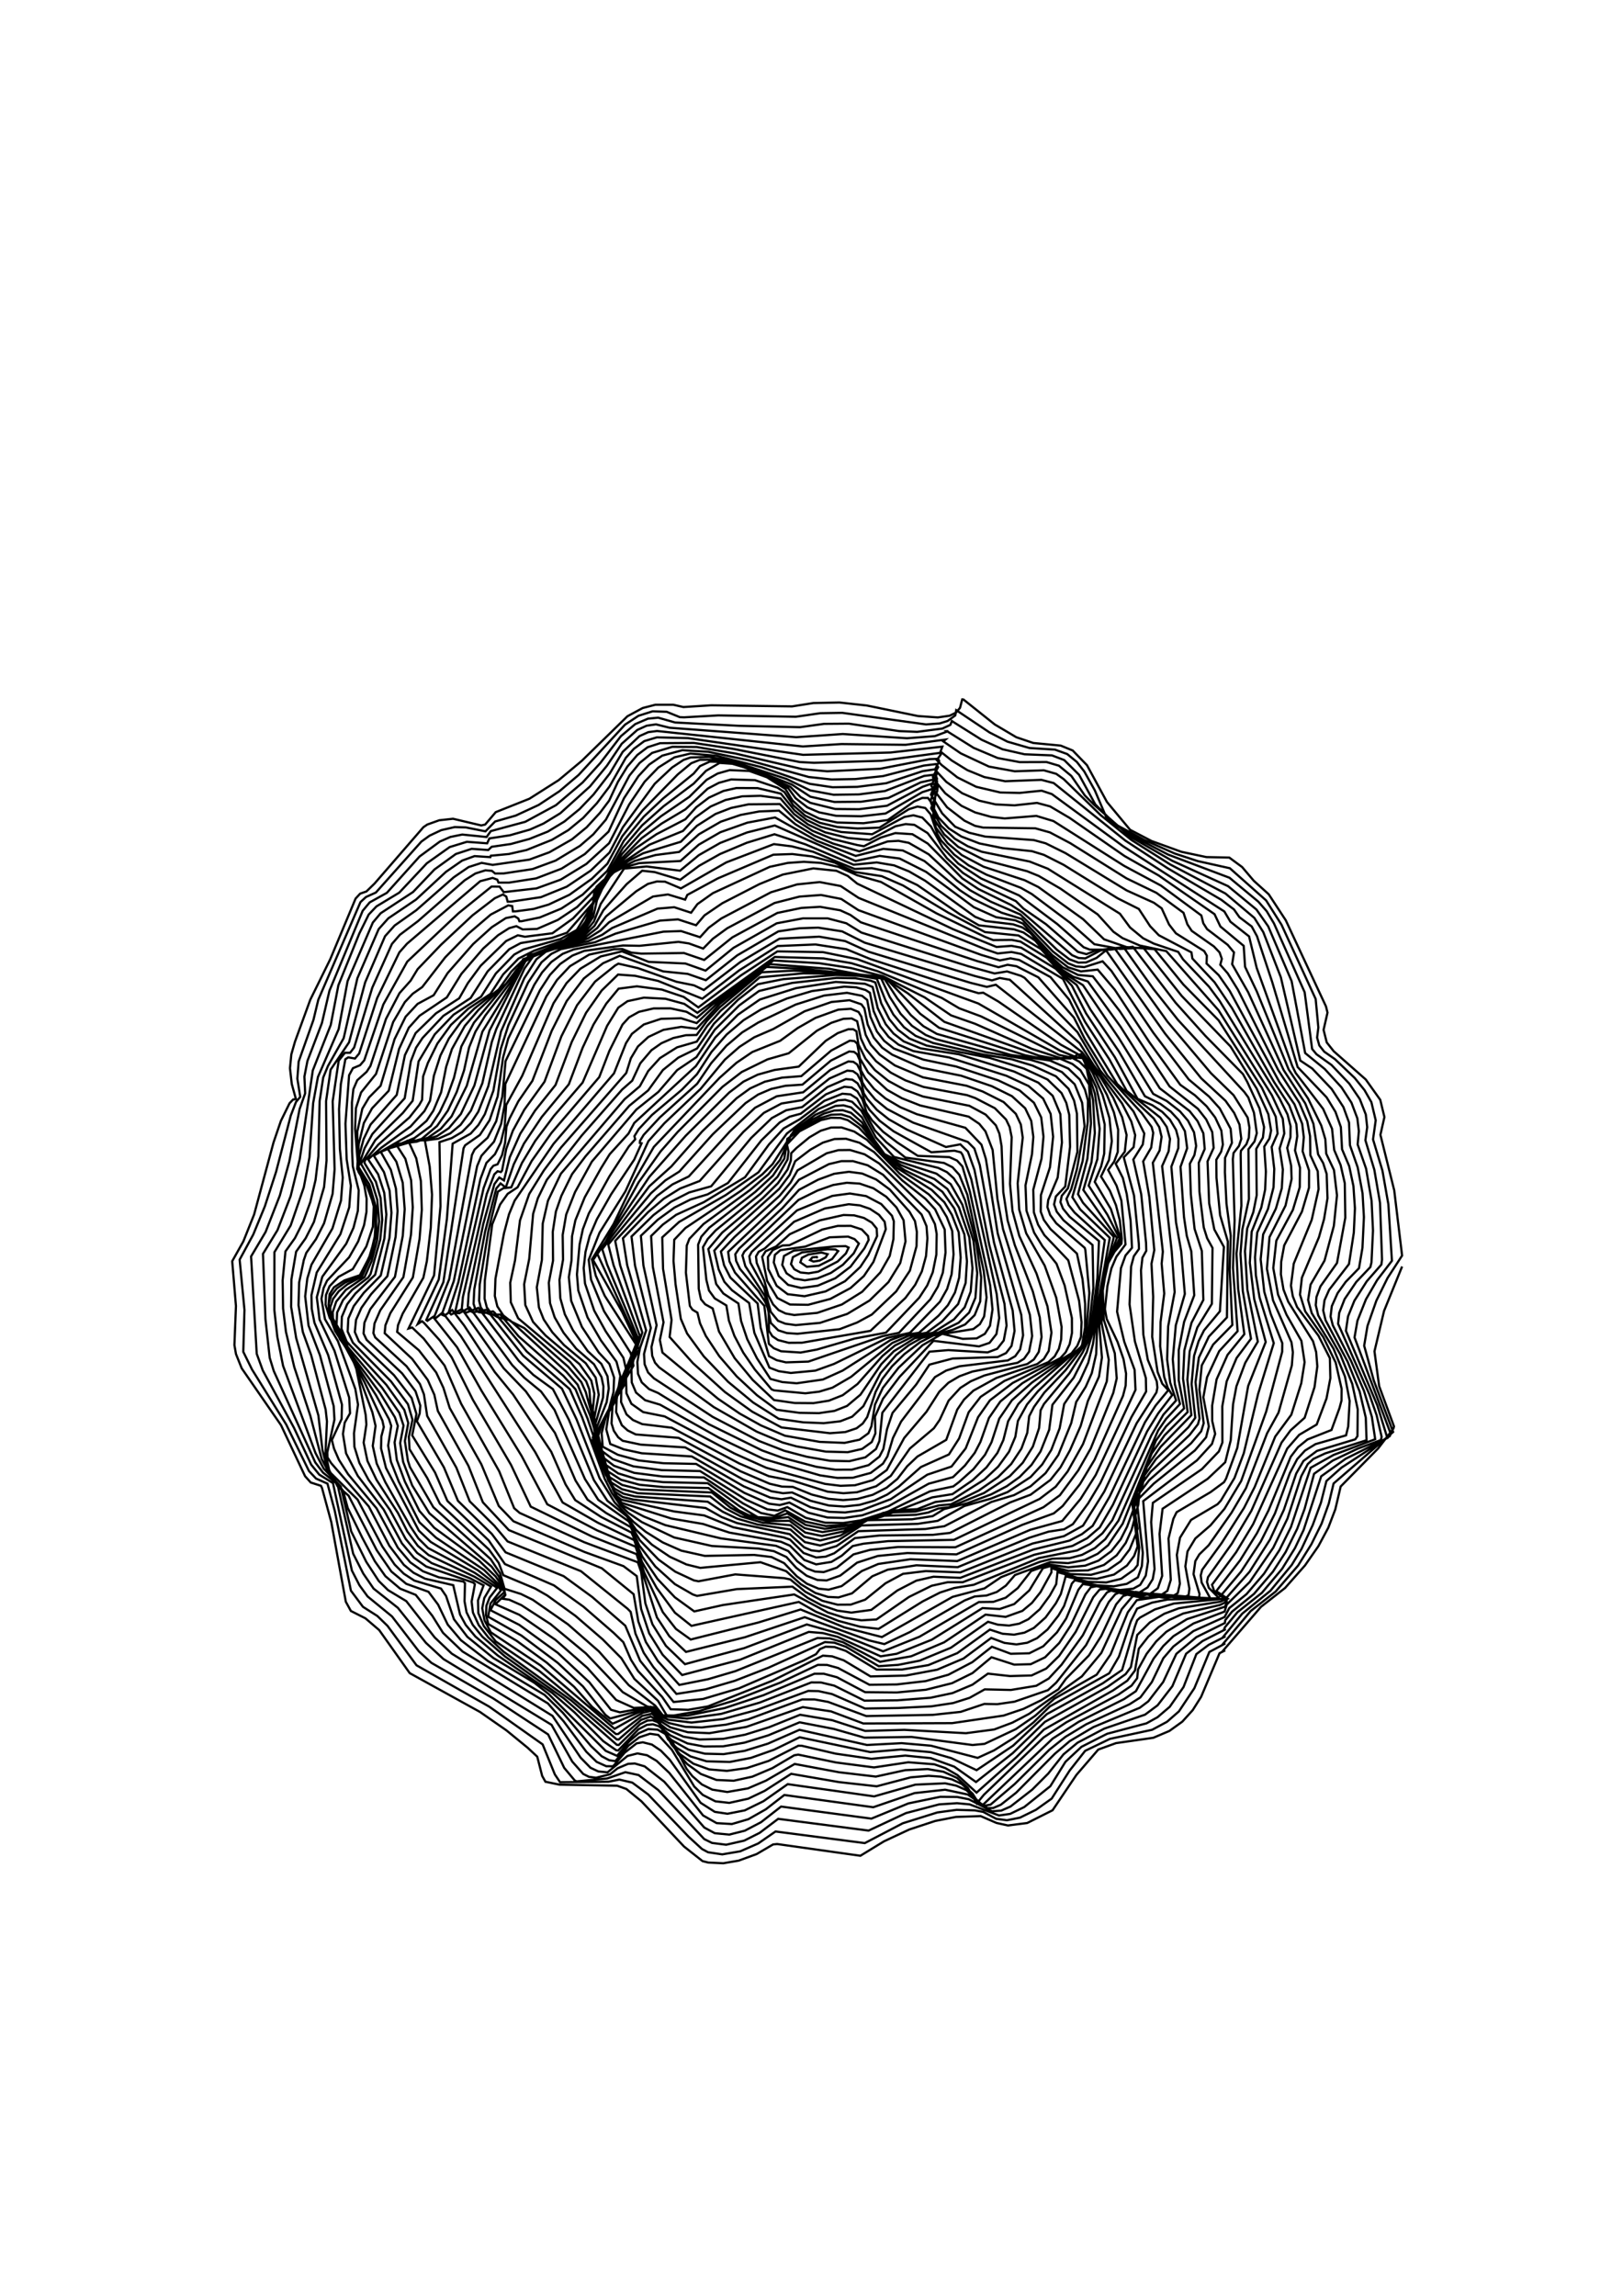 <?xml version="1.0" encoding="UTF-8" standalone="no"?>
<svg
   height="29.7cm"
   version="1.2"
   viewBox="0 0 793.701 1122.52"
   width="21cm"
   id="svg201"
   sodipodi:docname="spiral_2_opt.svg"
   inkscape:version="1.2.1 (9c6d41e, 2022-07-14)"
   xmlns:inkscape="http://www.inkscape.org/namespaces/inkscape"
   xmlns:sodipodi="http://sodipodi.sourceforge.net/DTD/sodipodi-0.dtd"
   xmlns="http://www.w3.org/2000/svg"
   xmlns:svg="http://www.w3.org/2000/svg"
   xmlns:dc="http://purl.org/dc/elements/1.1/"
   xmlns:ns="http://www.w3.org/1999/02/22-rdf-syntax-ns"
   xmlns:ns0="http://creativecommons.org/ns">
  <sodipodi:namedview
     id="namedview203"
     pagecolor="#ffffff"
     bordercolor="#000000"
     borderopacity="0.25"
     inkscape:showpageshadow="2"
     inkscape:pageopacity="0.0"
     inkscape:pagecheckerboard="0"
     inkscape:deskcolor="#d1d1d1"
     inkscape:document-units="cm"
     showgrid="false"
     inkscape:zoom="1.1031231"
     inkscape:cx="455.9781"
     inkscape:cy="614.16534"
     inkscape:window-width="864"
     inkscape:window-height="1051"
     inkscape:window-x="0"
     inkscape:window-y="38"
     inkscape:window-maximized="0"
     inkscape:current-layer="layer1" />
  <defs
     id="defs196" />
  <g
     fill="none"
     id="layer1"
     inkscape:groupmode="layer"
     inkscape:label="1"
     stroke="#000000"
     stroke-width="0.378"
     style="display:inline">
    <polyline
       points="301.678,742.67 301.936,742.505 301.035,742.588 300.633,743.06 301.221,743.317 302.273,743.145 303.306,742.597 303.644,742.048 302.58,741.772 300.372,742.102 299.23,742.679 298.963,743.443 300.077,744.211 302.123,744.036 304.418,742.876 305.449,741.518 304.97,741.238 303.649,741.2 299.244,741.755 297.688,742.551 297.365,743.748 297.927,744.633 299.001,745.192 300.394,745.329 302.014,745.048 305.371,743.299 306.781,741.918 307.247,740.917 306.73,740.669 304.839,740.715 297.828,741.448 296.161,742.352 295.861,743.894 296.593,745.32 297.931,746.234 299.729,746.53 301.894,746.204 304.196,745.268 306.258,743.867 308.121,741.904 309.001,740.226 308.272,739.473 307.149,739.036 303.985,739.16 299.809,740.749 295.535,741.361 294.597,742.173 294.408,743.464 295.254,745.786 296.862,747.308 299.111,747.844 301.934,747.458 304.968,746.172 307.573,744.191 309.956,741.038 310.682,739.597 310.573,738.941 309.494,737.808 307.622,737.194 305.378,737.201 302.73,737.823 297.101,740.505 295.918,740.559 294.23,741.345 293.4,742.531 293.465,744.587 294.903,747.468 296.791,748.908 299.683,749.257 303.296,748.429 306.617,746.687 309.242,744.245 310.613,742.179 312.126,738.944 312.05,737.65 311.221,736.636 309.867,735.837 308.202,735.393 306.377,735.332 302.276,736.261 297.144,738.632 294.81,740.726 293.007,741.546 292.42,742.505 293.268,746.632 295.025,749.563 297.186,750.678 300.309,750.727 304.113,749.716 307.573,747.857 309.858,745.799 311.499,743.372 313.615,737.761 313.422,736.493 312.441,735.291 310.898,734.275 309.175,733.683 307.26,733.485 303.161,734.216 297.895,736.489 292.875,741.061 291.812,741.65 291.36,742.441 291.484,743.543 292.787,746.587 293.462,749.079 294.282,750.647 295.241,751.638 296.431,752.217 297.925,752.482 301.858,752.115 306.092,750.672 309.571,748.491 312.681,745.176 314.287,742.357 314.925,739.478 314.993,736.404 314.675,735.463 312.829,733.454 310.236,732.087 307.461,731.646 304.455,732.054 298.389,734.545 290.622,741.652 290.217,742.414 290.391,743.502 292.729,747.76 293.906,751.955 295.13,753.466 296.404,753.971 298.178,754.208 302.332,753.827 307.008,752.29 310.832,749.995 314.079,746.832 316.091,743.573 317,739.855 316.67,736.235 315.442,734.031 313.701,732.206 311.494,730.752 309.145,729.952 306.939,729.805 304.595,730.186 301.93,731.127 298.646,732.751 289.353,741.613 289.031,742.267 289.532,744.099 292.919,749.269 293.92,753.856 295.178,755.102 296.638,755.57 298.47,755.695 305.682,754.915 308.687,753.771 311.228,752.395 315.395,748.437 317.746,744.878 318.89,740.668 318.945,738.228 318.625,736.39 317.684,734.772 314.3,730.963 311.97,729.243 309.574,728.225 307.287,727.923 304.771,728.264 302.032,729.266 298.743,731.016 295.878,734.16 288.464,741.097 287.81,742.056 287.955,743.198 288.609,744.56 291.802,748.423 292.952,750.258 293.517,751.673 293.596,755.209 294.164,756.11 295.142,756.775 296.982,757.244 299.251,757.226 310.99,755.191 316.979,749.556 318.656,747.301 319.8,745.003 320.518,742.358 320.753,739.331 320.598,737.245 319.752,735.251 313.153,728.438 310.513,726.811 307.983,726.094 306.004,726.1 303.851,726.614 298.727,729.292 295.62,733.099 286.583,741.645 286.811,743.281 287.764,745.211 292.792,750.908 293.569,757.426 294.416,758.171 295.649,758.69 299.018,758.915 301.791,758.403 308.324,756.504 313.644,755.504 319.353,749.508 320.725,747.406 321.672,745.15 322.284,742.123 322.343,738.592 322.05,736.904 321.036,734.862 312.491,726.502 309.987,724.929 307.482,724.188 305.495,724.212 303.466,724.756 298.486,727.677 297.277,729.791 295.411,732.03 287.682,739.105 285.338,741.591 285.89,743.952 286.966,746.058 291.646,750.508 292.161,754.674 293.596,759.534 294.896,760.217 296.498,760.597 300.337,760.466 313.06,756.107 315.875,755.529 321.254,749.794 322.55,747.621 323.394,745.224 323.861,741.759 323.714,737.803 322.079,734.36 320.433,732.567 316.433,729.401 311.6,724.532 309.1,722.946 306.792,722.26 304.827,722.308 302.838,722.923 300.686,724.131 298.077,726.111 297.136,728.458 295.344,730.849 286.594,738.772 284.204,741.443 284.961,744.664 285.941,746.792 287.243,748.227 290.185,750.418 291.08,755.53 293.668,761.502 295.249,762.104 297.329,762.414 301.545,762.012 304.729,760.868 313.835,756.418 317.759,755.528 322.892,750.214 324.136,748.005 324.899,745.5 325.233,742.081 325.006,738.074 324.074,735.674 322.925,733.766 321.007,731.808 316.018,728.262 310.389,722.447 308.216,721.03 306.041,720.326 304.253,720.338 302.462,720.885 300.525,722.016 298.283,723.859 297.404,724.734 297.327,726.043 296.775,727.535 295.129,729.873 292.507,732.465 285.557,738.359 283.188,741.171 284.538,747.17 285.763,748.789 288.348,750.502 288.803,753.5 289.862,756.625 291.528,759.9 293.839,763.433 295.849,763.968 298.327,764.184 302.837,763.536 306.221,762.005 314.44,756.764 316.863,755.881 319.296,755.529 322.654,752.604 324.259,750.803 325.483,748.616 326.201,746.06 326.454,742.634 326.122,738.307 324.959,735.321 323.656,733.147 321.496,731.035 315.371,727.158 309.003,720.354 307.108,719.077 305.865,718.698 304.2,718.673 302.493,719.067 298.812,720.996 296.665,723.234 296.94,724.495 296.761,725.834 295.053,728.783 292.159,731.662 284.453,737.963 283.074,739.463 282.269,740.849 282.848,746.44 283.304,748.28 284.282,749.626 286.28,750.835 286.716,753.432 287.66,756.059 289.178,758.927 291.159,761.817 294.027,765.215 294.464,765.394 299.829,765.901 302.193,765.618 304.462,764.94 307.659,763.083 314.704,757.285 317.59,756.013 320.605,755.529 323.284,753.549 326.017,750.606 327.307,746.978 327.534,743.272 327.092,738.654 325.351,734.191 323.33,731.359 321.414,729.907 316.817,727.632 314.649,726.204 312.98,724.579 309.441,720.072 307.493,718.544 305.969,718.081 304.26,718.142 302.335,718.732 300.017,719.942 296.738,722.285 296.226,725.658 294.26,728.583 291.229,731.376 283.359,737.499 281.988,739.039 281.439,740.409 281.542,747.986 281.925,749.778 282.644,750.64 283.933,751.354 285.013,755.3 287.704,759.874 290.788,763.596 294.455,767.055 298.003,767.564 301.203,767.588 303.862,767.165 306.235,766.224 308.764,764.312 313.06,759.487 315.186,757.703 318.341,756.132 321.678,755.528 325.303,753.233 327.143,751.153 328.172,748.469 328.488,744.439 327.929,739.124 326.16,734.042 324.174,730.87 321.945,729.152 316.199,726.768 313.507,725.108 312.087,723.809 309.54,719.46 307.655,717.814 306.248,717.372 304.779,717.419 302.98,717.964 300.953,719.014 297.395,721.574 295.479,725.894 293.493,728.351 290.361,731.032 282.359,736.885 279.939,739.413 279.49,740.568 279.341,745.225 280.019,750.903 280.46,751.556 281.319,752.076 281.767,753.904 282.757,756.062 285.068,759.538 288.053,762.996 291.529,766.229 294.914,768.723 298.804,769.248 302.156,769.303 304.824,768.913 306.975,768.066 309.269,766.135 312.85,760.901 314.993,758.689 318.546,756.476 322.641,755.49 326.097,753.812 327.913,752.056 328.984,749.525 329.297,745.288 328.635,739.735 326.749,733.564 324.75,730.042 322.3,728.241 316.197,726.27 313.405,724.901 311.686,722.521 309.5,718.554 307.668,716.887 306.36,716.529 304.988,716.631 301.526,718.159 297.923,720.825 294.205,726.612 292.454,728.355 288.823,731.157 279.255,737.567 277.343,739.573 277.216,743.222 277.566,747.18 278.473,753.138 279.545,755.644 282.416,759.578 286.581,763.929 290.861,767.468 295.271,770.278 299.471,770.877 302.964,771.025 305.816,770.695 307.848,769.912 309.773,768.106 312.701,762.451 315.404,759.323 317.582,757.628 319.786,756.407 325.065,755.027 327.217,754.1 328.857,752.497 329.806,750.151 329.97,746.03 329.133,740.163 327.214,732.833 326.262,730.552 325.268,729.033 324.108,727.985 322.61,727.254 315.022,725.378 311.926,722.061 309.426,717.46 307.838,715.924 306.655,715.586 305.411,715.676 302.059,717.185 296.656,721.367 291.78,728.015 286.169,731.918 278.177,736.523 275.288,739.166 275.426,744.569 276.885,753.328 276.548,756.24 280.542,760.72 286.017,765.667 290.72,769.052 295.74,771.759 304.036,772.74 306.665,772.546 308.608,771.898 309.671,771.076 310.428,769.976 311.872,765.655 313.02,763.441 314.698,761.258 316.817,759.173 319.483,757.153 321.796,755.981 328.627,754.887 329.748,754.048 330.476,752.733 330.899,749.466 330.42,744.968 327.6,731.846 326.226,728.448 325.061,727.149 323.603,726.413 316.98,725.491 313.711,722.852 311.737,720.818 308.69,715.371 307.56,714.652 306.176,714.537 303.067,715.768 298.872,718.913 296.107,720.498 293.586,723.233 289.478,728.858 282.408,733.135 277.678,735.294 275.38,736.98 273.378,738.936 273.672,744.231 275.505,753.733 274.877,756.763 275.32,758.916 284.848,766.835 288.591,769.387 292.201,771.4 296.335,773.174 302.29,774.228 306.551,774.401 309.117,773.85 310.639,772.748 311.151,771.572 311.763,767.836 313.108,764.966 315.813,761.515 319.914,757.656 323.292,755.695 326.821,756.568 329.208,756.482 330.606,755.705 331.483,754.323 331.917,751.525 331.517,747.44 328.049,731.38 326.752,727.006 325.828,725.994 324.517,725.413 319.099,725.186 315.63,722.928 313.162,721.068 311.268,719.111 310.323,717.726 309.599,715.512 308.749,714.135 307.75,713.459 306.502,713.344 303.353,714.645 299.022,717.968 297.142,718.476 295.432,719.462 292.3,722.522 286.552,729.849 283.054,731.799 280.12,732.683 277.406,734.045 274.507,736.149 271.625,738.897 272.056,743.98 274.32,754.229 273.44,757.965 273.564,759.472 274.047,760.656 274.745,761.446 284.118,768.261 291.5,772.481 295.919,774.337 298.285,774.993 303.346,775.898 307.086,775.998 309.56,775.437 311.206,774.258 311.839,772.766 311.757,769.911 313.139,766.828 315.975,763.091 321.798,756.902 329.603,757.859 331.402,757.254 332.588,755.747 333.066,752.987 332.637,748.909 328.273,729.201 326.78,725.018 326.487,724.584 325.39,724.309 321.429,724.575 314.952,720.982 312.553,719.171 310.823,717.301 310.055,716.099 309.491,714.017 308.771,712.75 307.896,712.134 306.781,712.027 303.591,713.408 299.272,716.832 296.54,717.373 294.06,718.729 290.521,722.133 283.673,730.411 279.9,731.465 276.802,733.049 273.774,735.354 270.015,739.024 270.615,744 273.328,754.693 272.161,759.161 272.27,760.931 272.851,762.324 273.853,763.331 283.965,769.955 291.835,774.054 296.193,775.753 300.074,776.778 304.066,777.47 307.362,777.539 310.118,776.876 311.943,775.442 312.526,774.073 313.026,769.227 321.111,758.762 324.344,758.496 331.074,758.889 332.725,758.267 333.843,756.849 334.329,754.29 333.964,750.532 331.341,740.37 328.824,727.61 327.702,724.477 326.4,723.216 323.929,723.676 317.231,720.68 314.144,718.932 312.083,717.303 310.429,715.409 309.832,714.448 309.414,712.493 308.758,711.215 307.999,710.674 307.014,710.582 303.963,711.934 299.291,715.643 295.737,716.215 292.712,717.822 289.188,721.091 281.701,729.504 278.338,730.799 275.548,732.533 272.846,734.855 268.547,739.316 269.277,743.937 272.525,755.116 271.474,758.122 271.016,760.52 271.132,762.563 271.773,764.031 273.034,765.184 274.575,765.847 283.283,771.203 292.392,775.689 295.969,776.986 301.703,778.498 304.976,778.998 307.798,778.986 310.663,778.218 312.529,776.75 313.204,775.436 313.825,772.064 314.77,769.264 318.843,764.377 321.099,760.985 325.085,759.935 332.788,759.687 334.239,759.002 335.177,757.774 335.698,755.211 335.374,751.717 332.167,740.036 329.735,726.771 328.805,723.933 327.693,722.813 318.288,719.489 313.831,717.156 311.809,715.52 310.216,713.629 309.603,712.594 309.267,710.653 308.714,709.531 308.061,709.076 307.203,709.006 304.11,710.456 299.45,714.297 294.92,714.975 291.201,716.949 286.888,720.994 279.835,728.722 277.043,730.083 274.394,732.056 267.217,739.773 268.072,743.972 271.866,755.478 270.531,759.348 270.001,761.872 270.063,764.052 270.791,765.775 272.351,767.083 274.911,767.847 285.062,773.54 292.664,777.163 302.336,779.964 305.314,780.408 307.971,780.378 311.034,779.547 313.136,777.957 313.898,776.711 314.85,773.549 316.24,770.749 322.047,763.122 323.961,762.005 326.245,761.273 334.552,760.262 335.815,759.534 336.65,758.367 337.158,755.958 336.853,752.464 332.812,738.506 330.781,725.735 330.019,723.275 327.266,720.383 318.926,718.045 316.112,716.852 313.578,715.363 311.618,713.73 310.086,711.854 309.36,710.547 309.144,708.788 308.705,707.78 308.175,707.37 307.35,707.294 304.211,708.857 299.325,712.981 296.418,713.176 293.962,713.723 291.719,714.686 289.572,716.148 283.946,721.493 278.21,727.888 275.827,729.394 273.339,731.618 266.027,740.398 266.935,743.929 271.435,756.032 269.738,760.546 269.076,763.408 269.151,765.902 269.999,767.699 272.009,769.118 275.695,769.86 287.653,776.215 293.138,778.674 303.171,781.427 305.856,781.762 308.333,781.665 311.394,780.787 313.779,779.06 316.774,773.555 320.593,769.063 322.801,765.616 324.353,764.095 326.239,762.981 328.461,762.172 336.197,760.675 337.328,759.974 338.185,758.769 338.713,756.084 338.33,752.474 333.71,737.724 332.761,732.606 331.94,724.187 330.706,720.992 329.645,719.7 327.83,718.471 319.504,716.548 316.389,715.318 313.839,713.88 310.589,710.893 309.192,708.514 308.717,705.96 308.245,705.52 307.455,705.442 304.268,707.135 299.131,711.525 295.807,711.788 292.874,712.481 290.345,713.638 288.025,715.322 282.13,721.013 276.841,727.013 273.062,730.42 265.001,741.189 265.843,743.848 271.17,756.562 269.084,761.703 268.269,764.729 268.228,767.409 269.16,769.518 270.265,770.482 271.855,771.184 276.911,771.8 288.463,777.91 293.559,780.111 297.745,780.915 303.651,782.765 306.362,783.03 308.679,782.863 311.97,781.832 314.473,780.055 317.744,775.369 321.864,771.891 322.857,770.458 324.385,767.163 326.394,764.981 328.188,763.838 330.502,762.853 337.883,760.88 339.004,760.101 339.846,758.812 340.334,756.242 340.019,752.886 338.819,748.414 335.744,740.512 334.51,736.275 333.762,731.383 333.471,723.536 333.098,721.389 332.496,719.963 330.741,718.119 327.94,716.609 320.004,715.018 316.856,713.856 314.062,712.343 311.743,710.483 310.12,708.515 308.922,706.092 308.584,703.831 308.032,703.486 307.191,703.483 305.379,704.151 303.318,705.47 298.687,709.895 294.555,710.465 291.665,711.268 289.216,712.466 286.749,714.351 279.302,721.756 273.078,728.788 264.167,742.016 271.061,757.058 268.469,763.034 267.5,766.246 267.383,769.114 268.358,771.371 269.352,772.264 270.739,772.951 278.081,773.537 288.68,779.254 293.694,781.4 295.815,781.894 297.685,781.947 300.942,783.264 303.791,783.986 306.3,784.21 308.756,784.015 311.372,783.304 313.769,782.082 315.613,780.567 317.285,778.407 319.049,776.736 323.981,773.881 325.863,768.705 327.038,766.971 328.647,765.437 332.58,763.268 339.601,760.874 340.717,760.015 341.552,758.645 342.027,755.496 341.347,751.021 339.472,745.395 336.515,738.933 335.341,734.632 334.918,729.987 335.2,721.988 334.853,720.247 334.24,718.966 332.317,717.022 328.967,715.288 327.555,714.785 320.084,713.379 316.98,712.245 314.489,710.932 311.94,708.96 310.17,706.846 309.348,705.07 308.709,702.116 307.772,701.635 306.342,701.699 304.274,702.39 301.805,703.74 296.969,707.607 293.344,708.647 288.914,710.815 285.603,713.369 277.949,721.08 274.998,724.436 271.236,729.728 265.591,739.903 263.427,743.049 268.417,751.967 271.139,757.756 268.038,764.09 266.769,767.754 266.59,771.058 266.98,772.32 267.724,773.43 268.497,774.039 271.612,774.7 279.231,775.178 289.132,780.662 293.995,782.687 295.993,783.029 297.553,782.903 300.724,784.326 303.875,785.139 306.479,785.313 309.097,785.031 311.677,784.292 313.863,783.261 315.857,781.893 319.644,778.539 324.437,776.386 326.19,773.639 327.826,769.151 329.882,766.506 333.969,763.772 341.501,760.553 342.574,759.571 343.298,758.263 343.693,756.654 343.763,754.506 342.838,749.498 340.863,744.013 337.697,738.472 336.496,734.416 336.229,729.909 337.098,722.06 336.774,719.828 335.92,717.993 333.825,715.97 330.234,714.162 327.464,713.171 319.998,711.73 315.181,709.692 312.563,707.842 311.037,706.139 310.163,704.439 309.424,701.308 308.942,700.52 307.627,699.981 305.465,700.128 301.562,701.54 298.495,703.294 295.515,705.463 290.732,707.391 288.011,709.24 285.107,711.828 273.842,723.664 270.542,729.344 266.942,736.875 263.221,742.95 263.881,745.716 265.416,749.169 271.333,758.375 267.703,765.073 266.202,768.724 265.687,772.087 266.37,774.592 268.687,775.506 271.774,776.179 280.354,776.73 289.268,781.854 293.81,783.784 295.734,784.07 297.351,783.793 300.716,785.431 303.911,786.22 306.649,786.328 309.474,785.94 314.474,784.046 320.733,779.851 324.884,778.457 327.319,775.337 329.439,770 331.477,767.101 335.365,764.133 343.561,759.865 344.45,758.882 345.145,757.471 345.544,755.545 345.528,753.009 344.283,747.404 342.889,743.678 340.481,740.678 339.054,738.361 337.741,734.597 337.575,730.246 338.688,724.895 338.916,721.942 338.559,719.206 337.519,717.036 335.251,714.958 331.794,713.248 326.548,711.454 319.733,710.08 314.727,707.853 312.978,706.63 311.545,704.916 310.514,702.673 309.949,699.917 309.437,699.216 307.394,698.51 304.296,698.817 299.708,700.404 294.324,703.45 291.047,704.874 288.528,706.506 286.031,708.689 281.848,713.726 275.645,719.611 272.911,722.675 268.973,731.275 264.531,738.368 262.682,743.01 263.072,746.402 265.306,751.821 269.877,759.003 270.355,761.158 267.299,766.244 265.711,769.599 264.894,772.719 265.073,775.054 267.668,776.437 271.201,777.404 275.492,777.89 281.096,778.008 289.359,782.965 293.584,784.823 295.429,785.062 297.082,784.632 300.346,786.372 303.601,787.19 306.494,787.273 309.563,786.819 314.126,785.232 320.961,781.402 325.146,780.266 327.183,778.288 328.868,776.109 329.844,774.234 331.308,770.125 333.258,767.308 337.009,764.191 345.472,759.031 346.442,757.775 347.084,756.234 347.187,753.706 346.763,750.029 344.908,743.099 340.808,738.785 339.73,736.989 339.008,734.871 338.903,731.005 340.324,725.671 340.657,721.896 340.268,718.601 339.024,716.09 336.581,713.985 332.905,712.254 325.686,709.876 320.077,708.697 314.994,706.787 313.325,705.462 312.087,703.866 310.973,701.32 310.425,698.456 309.548,697.757 306.96,697.24 303.029,697.711 298.165,699.256 291.763,702.328 288.993,704.027 286.295,706.316 283.676,709.305 281.27,712.833 274.87,718.608 272.094,721.605 271.473,722.615 271.443,722.973 271.742,723.044 270.476,725.847 266.513,731.793 264.069,736.073 262.845,738.929 262.13,741.63 261.81,744.428 262.044,747.087 263.618,751.713 265.586,755.267 268.623,759.813 269.2,762.304 269.019,764.14 266.554,767.945 264.89,771.295 264.127,773.763 264.12,775.175 266.787,777.181 270.321,778.42 275.199,779.076 281.768,779.231 289.663,784.142 293.315,785.797 295.078,786.001 296.735,785.412 299.9,787.25 303.237,788.087 306.315,788.136 309.282,787.691 313.981,786.182 321.194,782.706 325.194,781.862 326.173,781.118 328.652,778.894 330.631,776.442 331.746,774.284 333.07,770.25 335.24,767.095 338.668,764.067 347.003,758.129 347.274,757.577 347.779,754.63 347.8,750.555 347.351,746.346 346.389,741.943 341.858,737.744 340.717,736.172 340.183,734.767 340.217,731.909 341.773,727.133 342.308,721.91 341.883,717.998 340.596,715.372 338.089,713.216 334.317,711.471 324.46,708.319 318.341,707.228 315.802,706.126 314.095,704.788 312.679,702.969 311.538,700.394 310.897,697.236 310.147,696.757 308.537,696.308 306.495,696.186 300.96,696.943 296.658,698.219 292.232,700.085 289.233,701.929 286.327,704.394 283.726,707.381 281.23,711.208 278.621,713.881 273.532,718.176 271.255,720.615 270.508,721.818 270.651,722.35 269.557,723.583 266.225,728.71 262.689,735.084 261.68,737.745 261.109,740.395 260.658,745.511 260.89,748.276 262.477,752.888 264.775,756.841 267.436,760.473 268.099,762.923 267.476,766.886 264.751,771.35 263.373,774.71 264.637,776.515 267.012,778.325 270.473,779.538 275.317,780.163 282.435,780.324 289.134,784.774 292.203,786.417 294.532,786.903 296.397,785.969 299.784,787.885 303.332,788.655 307.47,788.41 312.912,787.057 321.576,783.742 325.049,783.186 328.484,780.824 330.875,778.609 332.755,776.122 333.781,773.908 334.598,770.682 336.349,767.731 338.923,764.998 347.331,757.739 347.973,755.851 348.521,748.72 347.837,741.328 347.727,740.968 342.844,736.751 341.802,735.33 341.328,733.958 341.469,732.763 343.085,728.924 343.82,722.903 343.549,718.04 342.233,714.894 339.779,712.649 335.64,710.747 326.141,707.779 319.599,706.769 316.685,705.565 314.94,704.225 313.613,702.631 312.237,699.88 311.364,696.244 310.039,695.691 305.038,695.378 298.247,696.434 292.024,698.387 288.252,701.006 284.37,704.9 281.059,709.795 270.49,719.555 269.502,721.371 266.273,724.913 264.782,727.318 261.996,732.297 260.388,736.249 259.817,738.991 259.729,743.107 259.271,745.983 259.67,750.046 261.518,754.521 264.396,758.893 266.228,760.871 267.032,763.215 266.933,765.675 266.155,768.591 263.238,774.083 263.913,776.031 265.324,777.98 267.737,779.633 270.949,780.618 275.425,781.128 283.082,781.312 288.55,785.266 291.656,787.134 294.434,787.256 296.74,786.492 299.876,788.464 303.172,789.135 308.135,788.439 314.918,785.992 319.024,785.758 322.127,784.531 324.983,784.187 330.527,780.684 332.893,778.469 334.746,775.923 335.831,773.363 336.268,770.647 337.839,767.803 339.725,765.531 344.372,761.052 347.502,757.577 348.389,755.149 349.208,747.891 349.07,740.48 344.096,736.237 342.929,734.763 342.473,733.523 342.779,732.153 344.387,730.451 345.214,723.626 345.074,718.162 344.567,716.106 343.746,714.426 341.353,712.101 337.274,710.219 331.443,708.399 320.611,706.284 317.658,705.074 315.687,703.557 314.213,701.751 312.824,699.021 311.829,695.471 311.01,695.158 308.399,694.745 305.162,694.686 297.55,695.546 291.875,696.933 288.47,699.413 284.293,703.566 281.153,708.261 277.835,710.5 274.622,714.228 270.838,717.265 263.21,726.188 260.329,731.413 258.816,735.246 258.213,738.746 258.277,742.979 257.66,746.464 257.804,749.589 258.582,752.348 259.992,755.115 262.513,758.674 264.845,760.857 265.904,762.994 266.111,765.073 265.753,767.42 263.37,773.472 264.222,776.809 265.819,779.183 268.203,780.719 271.42,781.584 275.522,781.978 283.199,782.143 288.435,785.981 290.122,786.801 293.516,787.534 296.874,787.121 299.714,789.021 302.756,789.697 307.011,788.998 313.219,786.385 318.744,786.17 322.727,785.122 324.772,784.937 329.54,782.579 332.87,780.266 335.126,778.018 336.877,775.371 337.878,772.672 338.2,769.832 339.038,768.223 340.797,765.784 344.443,761.937 346.973,758.653 348.253,756.681 348.887,753.909 349.897,746.149 350.174,739.801 345.131,735.623 344.006,734.249 343.562,733.119 343.79,732.038 344.86,730.736 346.474,724.504 346.392,717.948 345.908,715.735 344.954,713.692 342.791,711.555 338.791,709.718 335.154,708.614 330.212,707.803 321.717,705.837 318.735,704.624 316.731,703.128 314.909,700.956 313.57,698.534 312.083,694.832 309.113,694.343 305.023,694.192 296.04,694.897 291.687,695.767 288.272,698.441 284.148,702.535 281.248,706.789 278.044,708.35 275.401,710.477 272.869,713.972 269.649,716.598 262.123,725.281 259.822,728.327 257.994,732.033 257.049,734.733 256.514,738.206 256.558,743.161 255.832,746.945 256.044,750.44 256.838,752.875 258.358,755.511 260.529,758.247 263.578,760.914 264.87,763.122 265.201,764.71 265.134,766.625 263.606,771.879 264.486,777.285 265.238,779 266.31,780.322 268.417,781.614 271.556,782.391 283.807,782.91 286.959,785.497 289.603,786.895 293.294,787.81 297.111,787.758 299.792,789.766 302.662,790.363 306.366,789.582 311.741,786.938 318.813,786.726 320.902,786.335 322.622,785.653 324.422,785.448 330.457,782.997 334.889,780.101 337.107,777.805 338.839,775.025 339.908,771.848 340.165,768.815 340.739,767.735 345.115,762.461 347.39,758.856 348.635,756.247 349.365,752.571 351.166,739.623 345.981,734.91 344.957,733.62 344.592,732.59 345.409,730.915 346.378,727.526 347.702,720.121 347.279,716.082 346.005,712.922 343.811,710.821 340.559,709.358 338.485,708.739 330.791,707.422 322.294,705.21 320.462,704.471 318.102,702.894 316.156,700.833 314.287,697.94 312.746,694.593 307.925,693.998 299.424,693.905 292.001,694.587 285.274,700.333 282.991,702.931 281.207,705.61 277.83,706.587 274.888,708.44 272.878,710.653 271.435,713.27 268.834,715.473 257.9,728.26 255.691,732.884 254.793,736.802 254.65,743.025 253.778,747.727 254.143,751.193 254.966,753.248 256.435,755.435 258.452,757.641 262.167,760.747 263.872,763.212 264.402,766.147 263.606,770.268 264.976,778.284 265.638,779.971 266.63,781.242 268.407,782.347 271.07,783.021 283.509,783.592 286.167,785.658 288.755,787.009 292.52,788.079 297.304,788.522 299.652,790.491 302.363,791.13 305.838,790.29 310.481,787.651 318.122,787.499 321.654,786.958 323.615,785.752 327.576,784.749 331.709,783.22 334.361,781.832 336.57,780.242 338.601,778.175 340.149,775.875 341.634,772.154 342.19,767.865 345.842,763.221 348.072,758.845 349.091,755.509 352.022,739.244 346.956,734.373 345.606,732.272 347.374,726.072 348.247,719.379 348.285,715.715 347.772,713.862 346.883,712.105 344.932,710.231 341.771,708.85 335.086,707.896 322.358,704.278 320.064,702.963 317.909,701.06 315.614,698.246 313.17,694.516 305.777,693.764 297.831,693.444 292.34,693.717 285.183,699.686 282.932,702.079 281.181,704.468 279.343,704.508 277.172,704.995 275.144,705.882 273.434,707.082 271.522,709.324 270.133,712.307 268.413,713.82 261.475,721.715 255.494,729.306 253.953,732.461 253.143,735.135 252.476,742.849 251.604,747.21 251.809,750.778 253.134,753.662 255.29,756.003 261.104,760.908 263.121,763.732 263.646,765.961 263.378,768.804 265.484,779.258 266.058,780.921 267.125,782.259 268.649,783.114 270.647,783.59 283.074,784.487 285.651,786.202 288.127,787.385 291.617,788.393 297.261,789.25 299.733,791.409 302.371,791.995 305.435,791.126 309.434,788.554 319.088,788.28 322.514,787.765 327.095,785.222 331.58,783.98 334.498,782.833 338.452,780.251 340.447,778.087 341.989,775.619 343.427,771.898 344.205,767.738 346.898,763.793 348.33,760.656 349.141,757.455 350.752,746.726 352.662,739.35 352.689,739.053 347.431,733.235 346.575,731.759 348.184,725.686 348.798,719.606 348.478,712.987 347.001,710.533 345.605,709.436 343.507,708.53 341.063,708.616 337.574,707.964 322.746,703.229 319.527,700.838 313.572,694.679 299.758,693.151 293.155,692.806 285.157,699.137 281.178,703.401 278.553,703.073 275.486,703.59 272.911,704.809 271.115,706.443 269.903,708.464 269.113,710.99 257.939,723.754 254.975,727.711 252.477,731.723 250.891,736.266 250.039,743.133 249.22,746.943 249.316,750.299 250.579,753.04 259.476,760.504 262.243,763.837 262.794,765.274 262.969,767.534 266.253,781.244 267.052,782.686 268.501,783.673 270.295,784.111 282.732,785.569 285.484,787.115 288.111,788.148 297.154,790.055 299.619,792.304 300.875,792.831 302.212,792.975 305.164,792.091 308.917,789.535 320.394,789.165 323.672,788.682 331.706,784.533 335.61,783.355 338.439,781.845 341.007,779.596 343.2,776.465 345.413,771.007 346.266,767.388 347.904,764.774 348.943,762.433 349.694,759.157 349.86,754.513 350.762,747.273 351.7,743.45 353.243,739.276 347.492,731.043 348.888,726.269 349.461,721.294 349.16,715.641 348.057,710.282 346.824,709.055 345.247,708.221 343.025,708.597 339.905,708.021 323.653,702.216 317.39,697.327 313.814,694.968 303.927,693.122 293.754,692.329 284.913,698.885 281.192,702.434 278.516,701.599 275.085,701.698 272.124,702.671 270.081,704.28 269.075,705.864 267.01,711.053 256.646,723.13 249.976,732.87 249.01,735.201 248.154,738.452 246.686,746.25 246.576,749.208 247.007,750.992 248.029,752.547 249.362,753.587 251.639,754.728 259.185,761.374 261.411,763.986 262.166,765.678 266.819,782.393 267.343,783.391 268.28,784.138 277.339,786.157 282.475,786.838 287.462,788.866 296.116,790.611 297.192,790.976 299.52,793.279 301.68,794.046 303.305,793.903 304.779,793.326 308.317,790.726 312.551,790.276 321.7,790.162 324.627,789.832 334.952,784.604 338.453,783.281 341.841,780.755 343.568,778.598 345.192,775.684 347.033,771.493 348.27,767.226 350.179,763.035 350.68,759.774 350.224,754.359 350.734,747.887 351.782,743.48 353.699,739.368 351.624,735.298 348.402,730.286 349.892,725.778 350.288,720.533 349.481,714.556 347.499,708.461 346.599,707.828 345.316,708.504 343.544,708.431 338.657,706.841 328.915,702.546 324.805,701.105 320.293,698.03 313.155,694.401 307.649,692.996 302.2,692.165 294.353,691.696 283.787,699.33 281.232,701.524 279.446,700.495 276.704,699.908 273.818,699.915 271.29,700.501 269.597,701.448 268.471,702.683 266.216,707.21 264.483,711.695 256.28,721.277 252.895,726.073 250.477,730.583 248.779,731.706 247.481,733.536 246.129,736.941 244.861,746.589 244.822,749.672 245.206,751.173 245.937,752.202 247.021,752.825 249.165,753.375 258.819,762.189 260.787,764.437 262.902,769.654 266.58,781.536 267.611,783.966 268.35,784.684 276.888,787.38 282.289,788.301 286.792,789.778 295.62,791.345 297.178,792.017 299.649,794.475 301.674,795.226 304.301,794.8 306.067,793.741 307.938,792.088 309.803,791.681 313.986,791.247 325.307,791.019 339.992,784.008 342.753,781.907 344.791,779.314 347.431,774.607 351.511,763.857 351.848,760.14 350.614,753.837 350.795,747.885 351.754,743.57 353.973,739.617 352.207,734.303 349.445,729.644 350.548,726.987 351.064,724.82 351.153,719.822 349.725,713.534 347.011,707.618 347.025,708.162 346.125,708.49 343.369,707.894 329.941,701.278 326.206,699.895 323.211,698.113 312.239,693.547 307.724,692.164 302.95,691.342 294.588,691.097 281.314,700.673 279.081,699.144 275.841,698.259 272.14,698.069 269.337,698.672 267.75,699.792 265.837,702.892 261.631,712.631 256.7,718.368 253.526,722.599 251.223,726.423 249.391,730.595 248.048,730.739 247.1,731.333 245.47,738.093 243.988,747.212 243.882,750.029 244.164,751.165 244.713,751.923 245.871,752.413 247.521,752.402 250.647,756.121 258.354,762.929 260.418,765.218 262.47,770.215 266.069,780.824 268.255,785.012 272.141,787.032 275.818,788.502 285.343,790.772 294.798,792.045 296.907,792.953 298.434,794.7 300.056,795.909 301.497,796.462 302.969,796.552 305.217,795.792 308.074,793.52 310.918,792.741 315.715,792.249 325.552,792.298 340.657,785.426 343.462,783.381 346.618,779.125 348.757,775.361 352.622,765.839 353.217,763.337 352.887,759.043 350.996,753.292 350.831,748.276 351.535,743.969 352.479,742.046 354.023,740.246 354.088,739.361 353.742,736.251 353.087,733.653 352.044,731.176 350.522,728.73 351.89,725.9 352.377,722.663 351.967,718.731 350.78,714.726 349.09,710.97 347.251,707.937 347.361,708.441 346.481,708.364 343.518,707.159 329.481,699.072 308.726,691.476 302.847,690.267 295.035,690.138 288.765,694.27 281.479,699.741 278.978,697.952 275.227,696.686 270.938,696.127 267.801,696.53 265.684,699.101 263.484,702.702 261.635,706.659 259.265,712.927 254.613,718.543 251.574,723.085 249.824,726.644 248.452,730.62 247.556,729.919 246.829,730.783 244.919,738.154 243.054,748.067 242.935,750.548 243.225,751.465 243.798,751.985 244.832,752.135 246.268,751.852 246.513,752.05 252.045,758.729 259.427,765.192 261.534,769.99 265.43,780.575 266.63,782.974 268.061,785.018 269.409,786.356 271.788,787.984 277.33,790.614 283.795,792.076 291.829,792.519 294.426,792.964 296.577,793.964 298.261,795.818 300.049,797.179 301.882,797.899 303.46,797.983 305.807,797.153 308.698,794.929 312.249,793.786 317.31,793.283 325.735,793.515 337.02,788.45 342.422,786.487 343.942,785.229 346.915,781.469 349.407,777.31 354.294,766.332 354.747,764.581 354.817,762.521 354.381,760.051 353.357,757.09 351.496,753.156 351.193,751.458 351.619,747.506 352.294,744.508 353.157,742.48 354.723,740.374 354.016,732.873 353.191,730.313 351.742,727.612 352.782,726.167 353.392,724.52 353.461,720.711 352.737,717.751 351.52,714.699 349.705,711.309 347.713,708.385 343.621,706.128 332.93,698.74 330.326,697.223 329.525,697.312 323.187,695.424 310.954,691.445 306.878,689.772 301.567,688.954 295.066,689.223 288.493,693.384 282.156,698.254 274.563,695.199 270.636,694.327 267.712,694.109 264.897,696.852 262.219,700.679 259.764,705.67 256.982,713.047 253.476,717.437 250.946,721.387 249.14,725.425 248.147,729.401 247.345,728.9 246.503,730.032 244.6,736.851 242.095,748.793 241.948,750.99 242.239,751.716 242.828,752.022 245.178,751.577 251.422,759.453 258.087,765.102 260.592,770.364 264.544,780.458 267.124,784.602 270.355,787.94 272.48,789.665 275.394,791.476 278.556,792.875 282.591,793.776 291.037,793.607 294.015,793.965 296.192,795.022 298.341,797.258 300.066,798.533 302.098,799.393 303.82,799.566 306.047,798.956 309.497,796.374 312.329,795.159 317.823,794.349 325.866,794.664 338.39,789.303 343.868,787.789 347.005,784.024 349.614,779.899 356.434,765.312 356.282,761.881 354.508,757.058 353.275,751.902 353.94,744.439 354.72,742.275 355.837,740.955 355.59,736.266 354.936,731.755 354.272,729.003 353.04,726.543 354.603,724.469 354.907,721.618 354.14,718.556 352.599,715.192 350.498,711.772 347.277,707.432 332.486,695.855 330.942,696.226 328.147,695.528 310.652,690.194 306.65,688.372 302.197,687.613 295.387,687.962 288.655,691.979 282.417,696.759 280.736,695.961 277.726,695.348 271.11,693.004 267.761,692.241 267.203,692.565 263.765,695.323 260.683,699.362 257.99,704.705 255.094,712.493 251.632,717.287 249.671,720.878 248.537,723.989 247.813,727.728 247.62,727.966 247.054,727.83 246.488,728.365 245.188,731.748 241.105,749.407 240.915,751.375 241.131,751.876 241.677,752.067 243.757,751.258 250.689,760.344 253.185,762.746 256.539,765.184 259.271,770.415 263.564,780.781 265.872,784.322 269.219,786.998 270.772,789.28 273.513,791.85 276.593,793.925 279.445,795.248 281.807,795.83 292.134,794.859 296.545,796.4 299.04,798.624 301.537,800.128 303.699,800.806 305.514,800.89 307.826,800.195 311.299,797.272 313.957,796.134 318.87,795.388 325.941,795.71 338.248,790.659 341.527,789.62 344.211,789.203 345.697,788.334 348.32,784.756 350.393,781.302 355.723,770.008 358.256,765.598 358.21,763.282 356.336,757.024 355.417,750.654 355.677,744.176 356.146,742.404 357.031,741.15 357.003,740.237 356.184,731.999 354.425,725.454 356.109,723.7 356.382,721.652 355.719,719.315 354.109,716.182 349.241,709.626 346.877,705.902 334.885,695.002 333.163,694.699 331.823,695.112 328.913,694.368 309.995,688.644 306.136,686.712 302.025,686.066 298.807,686.175 295.204,686.706 288.14,690.821 282.762,695.079 279.653,693.998 275.448,693.568 267.995,690.895 265.131,692.174 261.834,694.787 258.899,698.657 256.329,703.77 253.014,712.343 250.601,715.855 249.109,718.784 248.57,720.213 248.335,723.002 247.812,725.084 247.051,726.634 246.326,726.89 245.859,727.473 244.662,730.696 239.831,751.724 240.032,752.118 240.464,752.18 242.261,751.196 249.565,761.071 251.615,763.214 254.496,765.585 256.809,768.739 262.034,780.6 264.319,784.169 269.548,787.856 271.418,791.07 274.644,794.402 277.508,796.474 280.72,797.977 281.508,798.128 287.807,796.945 296.186,797.592 297.243,797.809 299.818,799.927 302.742,801.474 305.351,802.142 307.608,802.127 310.087,801.277 313.575,798.465 316.571,796.85 320.487,796.377 326.392,796.606 338.778,791.657 344.162,790.394 347.429,788.592 351.091,782.729 356.621,771.053 360.034,765.738 360.188,764.914 360.08,763.864 358.551,760.182 357.78,755.829 357.376,744.843 357.624,742.643 358.282,741.474 358.243,740.102 357.413,731.751 356.062,725.825 357.687,723.234 357.94,721.359 356.092,717.578 350.39,710.575 346.486,703.99 337.411,694.667 336.809,694.335 334.409,693.573 332.268,693.924 327.769,692.687 309.435,686.911 306.846,685.317 303.656,684.479 299.422,684.476 294.916,685.324 287.501,689.53 282.708,693.439 279.258,692.217 272.96,691.938 268.395,690.132 264.735,691.008 261.249,693.11 258.876,695.576 256.642,699.025 251.274,711.463 248.525,716.486 248.263,720.2 247.608,722.891 246.606,724.901 245.136,726.4 244.108,729.165 240.336,746.808 238.679,751.954 239.093,752.392 240.945,751.462 248.095,761.607 251.899,765.571 256.887,772.689 260.415,780.849 262.478,784.136 265.653,786.417 269.897,788.854 271.342,791.99 274.111,795.598 277.451,798.61 280.533,800.389 281.258,800.633 288.077,799.469 297.611,799.05 300.24,800.975 302.574,802.224 305.299,803.152 307.714,803.497 311.127,803.031 315.597,799.705 318.856,798.016 321.802,797.341 326.389,797.541 338.93,792.677 345.096,791.159 347.257,790.039 349.084,788.625 351.998,783.614 358.06,770.869 359.882,768.005 362.059,765.372 361.026,764.255 360.224,762.237 359.297,756.221 359.463,749.338 359.177,743.687 359.66,741.357 358.806,732.238 357.75,726.141 359.123,723.786 359.472,721.256 359.203,720.233 357.502,717.856 351.61,711.424 347.749,705.18 345.884,701.498 339.779,694.59 336.024,692.683 334.496,692.435 332.947,692.853 329.227,691.784 309.333,685.151 307.527,683.878 305.794,683.09 302.366,682.501 299.141,682.688 295.02,683.55 287.316,687.729 282.48,691.607 279.001,690.418 271.705,690.525 269.983,690.343 268.442,689.739 267.015,689.774 262.75,690.697 259.454,692.684 257.231,695.051 255.419,697.861 248.388,712.859 248.233,716.568 247.66,719.724 246.428,722.781 244.276,725.191 243.55,726.932 239.548,746.646 237.478,752.408 237.938,752.607 239.271,751.619 241.301,754.253 246.571,762.255 249.693,766.081 256.254,775.932 258.705,781.514 260.367,784.215 264.817,787.105 270.009,789.775 271.855,793.881 274.471,797.729 277.452,800.876 280.778,803.292 285.665,802.206 297.913,800.384 303.68,803.478 306.519,804.374 309.445,804.82 312.018,804.669 317.602,800.81 321.475,798.896 324.232,798.285 326.812,798.286 339.068,793.582 345.617,792.065 348.14,790.748 350.301,788.894 352.561,785.016 358.433,772.416 360.335,769.327 362.73,766.212 361.979,764.986 361.351,763.067 360.66,757.815 360.733,753.686 361.36,748.803 360.921,743.658 361.125,741.622 359.404,726.379 360.565,724.286 360.908,721.924 360.504,720.262 359.56,718.778 353.289,712.863 347.779,703.804 345.067,698.412 341.852,694.543 336.512,691.62 334.999,691.326 333.175,691.69 329.997,690.744 308.917,683.067 305.973,681.149 302.522,680.469 298.806,680.748 294.537,681.845 286.425,686.178 283.964,687.971 282.305,689.656 279.849,688.775 278.062,688.505 271.413,689.181 268.543,689.128 261.914,690.051 259.897,690.847 257.784,692.298 256.04,694.163 254.315,696.806 248.418,708.947 247.864,715.013 246.818,719.25 245.338,722.087 243.11,724.103 242.657,725.023 238.754,746.341 236.196,752.793 236.435,753.018 237.55,752.114 237.835,752.319 240.747,756.074 253.526,776.023 258.195,784.612 264.259,788.095 270.469,791.061 271.82,794.819 274.328,799.26 277.462,803.513 280.297,805.769 298.7,801.668 301.625,803.344 305.467,804.909 309.233,805.922 312.379,806.286 319.95,801.574 322.921,800.057 325.32,799.285 328.688,798.729 339.874,794.149 346.449,792.834 348.626,791.711 350.776,789.893 352.45,787.666 359.163,773.097 361.215,769.563 363.398,767.122 362.385,764.068 361.857,760.094 362.034,754.418 363.15,748.552 362.645,741.557 360.999,726.959 362.11,724.426 362.355,722.289 361.791,720.234 360.687,718.635 354.924,714.062 351.956,708.655 347.786,702.217 343.997,694.858 336.83,690.581 335.173,690.244 332.81,690.498 330.632,689.751 308.963,680.972 305.881,678.936 302.291,678.258 298.412,678.655 293.933,680.002 285.406,684.5 283.226,686.106 281.772,687.708 278.514,686.656 275.486,686.76 260.08,689.812 258.203,690.565 256.257,691.963 254.668,693.767 253.341,695.866 248.883,705.075 247.988,708.342 247.066,715.002 245.679,719.08 244.008,721.617 241.481,723.387 241.219,723.883 237.756,746.843 234.826,753.33 235.017,753.474 235.989,752.796 240.115,758.018 244.292,765.459 251.162,776.625 255.572,784.927 264.116,789.398 270.708,792.195 272.182,796.593 275.38,803.413 277.627,806.288 280.168,808.112 291.733,805.203 299.011,802.96 306.5,806.027 312.948,807.688 325.057,800.802 330.548,799.343 333.38,797.423 340.014,794.798 342.19,794.255 345.142,794.171 347.266,793.597 349.467,792.437 351.25,790.911 353.506,787.74 360.314,772.276 361.669,770.303 364.07,767.723 363.189,764.369 362.825,760.065 363.347,754.234 364.893,748.866 364.274,741.56 363.384,736.595 362.584,727.049 363.779,723.875 363.801,722.305 363.39,720.754 362.34,718.985 361.017,717.65 359.302,716.502 356.779,715.406 352.896,708.282 347.956,700.762 345.523,696.011 342.796,693.146 336.821,689.499 335.183,689.189 332.606,689.383 325.152,686.335 308.719,678.524 307.092,677.196 305.139,676.319 301.192,675.911 295.956,676.969 291.948,678.605 285.595,681.878 282.532,683.961 281.082,685.658 277.983,684.649 274.868,684.867 267.249,687.106 263.77,688.57 257.916,689.754 256.27,690.566 254.584,692.013 252.285,695.468 248.904,702.797 247.617,706.797 246.332,714.014 244.869,718.047 243.766,719.895 242.437,721.375 239.346,723.105 238.357,736.028 236.966,746.386 233.359,754.024 234.088,753.542 234.43,753.821 237.146,756.831 239.17,759.705 242.816,767.016 249.363,778.184 252.734,785.327 263.235,790.45 270.878,793.477 274.378,804.328 276.493,807.534 279.358,810.235 289.477,807.717 299.722,804.284 310.735,808.261 313.372,808.894 317.78,806.818 327.135,801.413 328.848,800.734 330.897,800.562 332.66,799.958 334.208,798.868 335.766,797.056 341.788,794.843 344.868,795.024 347.719,794.487 349.952,793.412 351.743,791.941 354.243,788.25 359.938,774.009 361.68,771.566 364.766,768.483 363.852,763.693 363.851,758.493 364.765,753.67 366.511,749.086 365.998,741.552 365.225,738.896 364.748,735.667 364.155,727.07 365.295,723.874 364.91,720.969 363.848,719.075 362.486,717.601 360.704,716.285 358.049,714.971 353.589,707.291 348.712,700.121 346.326,695.872 343.855,694.01 341.224,691.224 336.711,688.456 335.221,688.172 332.033,688.205 330.589,687.631 322.32,683.622 312.796,678.238 308.71,677.084 305.513,675.654 302.506,674.976 299.568,674.778 296.802,674.977 293.726,675.642 283.968,680.156 281.318,682.035 280.23,683.511 277.348,682.569 274.477,682.808 266.68,686.139 264.985,687.302 262.627,688.376 255.631,689.947 253.709,691.492 251.623,694.755 247.637,703.881 245.455,713.26 243.74,717.626 242.47,719.581 240.954,721.109 239.185,722.155 237.085,722.843 237.263,733.825 236.159,745.68 231.778,754.798 232.403,754.622 234.37,756.505 237.957,761.135 240.802,767.691 247.323,779.259 249.892,785.595 250.834,786.404 261.9,791.426 271.098,794.873 271.659,796.491 272.396,801.925 273.612,805.51 275.91,809.188 279.181,812.337 289.341,809.585 300.07,805.527 305.322,807.005 313.152,810.135 319.403,807.627 329.579,801.686 332.053,801.655 334.177,800.944 336.246,799.297 338.533,796.379 341.688,795.244 344.905,795.737 347.804,795.449 350.089,794.588 352.272,792.977 353.892,790.932 354.994,788.762 357.689,781.472 358.221,778.597 359.235,776.185 361.402,773.12 365.377,769.108 364.586,763.387 364.808,758.557 366.034,753.816 368.073,749.88 367.804,741.486 366.57,737.724 365.921,731.78 365.754,726.543 366.534,725.071 366.839,723.488 366.473,721.163 365.429,719.159 364.053,717.555 361.811,715.802 359.467,714.561 353.636,705.092 347.425,695.934 343.797,693.631 340.193,689.714 336.358,687.408 330.633,686.831 324.301,683.485 316.556,678.831 312.924,677.245 308.259,676.518 304.876,674.933 301.001,673.865 297.598,673.452 294.341,673.559 284.79,677.635 279.586,680.455 279.214,681.269 276.258,680.375 273.698,680.736 266.158,685.153 264.711,686.555 262.604,687.88 259.328,689.115 253.492,690.534 251.668,693.06 246.83,703.457 246.06,705.675 244.438,712.751 242.466,717.456 240.705,719.873 238.942,721.338 236.902,722.246 234.582,722.556 235.408,727.021 235.811,731.839 235.593,737.537 234.922,743.249 234.324,746.09 230.774,752.254 229.976,754.22 229.829,755.375 233.556,758.524 236.517,762.319 237.759,764.951 238.838,768.407 244.265,778.069 247.255,785.221 249.769,787.834 261.936,793.095 268.644,795.532 270.912,797.241 271.666,802.88 273.048,807.05 275.346,810.714 278.695,814.198 288.604,811.583 300.413,806.807 302.81,807.004 305.34,807.65 312.74,810.997 315.478,810.558 321.503,808.143 330.204,802.72 333.145,802.882 335.639,802.034 338.224,799.692 340.548,795.893 341.821,795.521 344.926,796.344 348.286,796.256 351.023,795.326 353.202,793.673 354.763,791.547 355.777,789.275 356.922,784.969 357.232,781.709 358.407,778.469 360.75,775.071 366.016,769.644 365.33,763.582 365.724,758.706 367.032,754.627 369.532,750.554 369.639,740.975 368.721,739.318 368.136,737.461 367.394,731.325 367.282,726.384 368.303,724.01 368.072,721.331 367.076,719.238 365.714,717.516 360.603,713.613 353.882,703.071 348.267,695.296 345.752,694.485 343.815,693.251 341.646,691.194 339.253,688.304 337.222,686.898 335.589,686.356 329.586,685.673 326.283,683.757 319.006,678.759 314.183,676.468 311.213,675.871 308.294,676.013 301.183,673.071 297.482,672.128 294.424,671.751 286.268,674.88 278.486,679.343 275.75,678.183 274.377,678.148 272.825,678.573 270.827,679.833 265.662,684.132 264.133,686.136 262.216,687.619 258.696,689.183 252.37,690.79 245.661,703.72 243.077,713.121 240.751,718.025 238.708,720.429 236.682,721.797 234.353,722.527 231.729,722.585 233.104,725.615 233.899,729.513 234.057,734.452 233.667,739.472 232.523,746.04 228.663,752.162 227.819,754.238 227.692,755.595 232.404,760.001 235.068,763.601 236.205,766.146 236.807,768.93 242.048,778.327 244.529,784.59 248.982,789.35 264.926,795.9 270.378,800.341 271.183,805.009 272.474,808.531 274.554,811.823 278.21,815.896 283.154,814.911 287.823,813.535 301.898,807.857 304.023,807.921 306.293,808.585 312.63,811.932 317.97,810.985 323.629,808.587 330.725,803.842 334.168,804.231 337.038,803.203 338.679,801.835 340.133,800.011 342.022,796.592 342.007,795.88 345.293,796.895 348.813,797.018 351.646,796.25 353.866,794.719 355.424,792.669 356.609,789.79 356.785,789.102 356.18,785.093 356.755,782.565 357.712,780.359 359.965,777.143 365.511,771.71 366.685,770.096 366.051,764.335 366.481,759.462 367.257,756.962 368.185,755.109 370.906,751.844 371.595,740.807 369.949,737.807 369.067,733.334 368.787,726.143 369.836,723.826 369.594,721.116 368.558,718.944 367.134,717.124 362.276,713.284 353.721,700.363 349.11,694.409 346.587,694.183 343.933,692.859 341.477,690.63 338.423,687.003 337.045,686.027 335.436,685.498 330.721,684.933 328.931,684.211 320.346,678.014 317.609,676.431 315.05,675.395 312.07,674.889 308.105,675.283 299.818,671.778 294.532,670.057 289.779,671.517 285.206,673.442 281.626,675.454 278.37,677.867 274.003,676.547 271.849,676.313 269.164,678.626 265.189,683.088 263.671,685.763 261.927,687.389 258.611,689.122 251.433,691.473 249.807,695.219 244.447,703.901 241.764,713.187 239.165,718.42 237.308,720.567 235.132,722.072 233.156,722.773 229.615,723.165 231.238,725.696 232.218,729.352 232.511,734.01 232.193,738.743 230.899,745.987 226.938,751.665 225.949,753.926 225.753,755.578 226.068,756.319 231.443,761.264 233.735,764.31 234.424,766.083 234.978,769.783 239.981,778.646 242.277,784.425 246.505,788.606 248.762,791.292 261.353,796.4 269.341,802.834 269.868,803.37 270.693,807.095 272.108,810.382 273.77,812.845 277.723,817.437 282.708,816.658 287.715,815.191 293.481,812.954 303.191,808.544 304.807,808.658 306.774,809.351 312.395,812.68 315.748,812.458 319.429,811.734 324.785,809.517 331.145,805.069 332.829,805.565 334.755,805.719 336.496,805.392 338.069,804.63 340.025,802.922 341.736,800.591 342.836,798.623 343.067,796.551 346.471,797.522 349.831,797.699 352.753,796.976 354.968,795.426 356.19,793.798 356.797,792.158 355.872,784.662 356.08,784.039 357.226,781.787 359.029,779.358 365.725,773.029 367.144,771.191 367.413,770.232 366.729,763.98 367.299,759.775 369.006,756.187 372.116,752.884 372.263,739.848 370.939,735.366 370.322,728.954 370.292,725.862 371.113,724.485 371.42,723.262 371.152,720.854 370.096,718.611 368.63,716.695 366.633,714.812 364.113,713.008 358.829,705.727 352.883,696.709 349.951,693.258 347.083,693.576 344.873,692.864 342.135,690.757 337.125,685.369 335.812,684.808 332.53,684.276 328.73,682.569 320.536,676.513 315.994,674.221 312.567,673.769 308.426,674.647 294.585,668.551 289.82,669.753 285.214,671.552 281.569,673.635 278.342,676.303 272.605,675.584 268.735,675.948 264.736,682.007 263.572,685.005 262.067,686.865 259.396,688.661 252.803,691.109 250.971,692.336 249.312,695.376 244.929,701.16 243.256,703.902 242.159,706.623 241.3,710.548 240.049,714.237 238.514,717.448 236.667,720.075 234.045,722.284 228.214,723.981 229.699,726.202 230.782,729.793 231.12,734.33 230.793,738.904 229.451,745.931 225.226,751.475 224.214,753.812 224.07,755.649 224.588,756.728 230.674,762.477 232.98,765.55 233.798,768.002 233.694,769.368 233.212,770.691 237.849,778.596 240.262,784.344 246.051,789.995 248.424,793.164 258.393,797.255 263.282,800.822 268.948,805.743 271.509,811.777 277.232,818.825 282.279,818.305 288.467,816.473 299.472,811.733 301.651,810.626 302.325,809.759 303.294,809.341 304.83,809.401 306.762,810.061 312.055,813.271 316.404,813.26 320.916,812.498 325.89,810.439 331.466,806.411 333.647,807.123 335.618,807.281 337.4,806.932 339.011,806.126 341.019,804.33 342.787,801.894 343.637,800.297 344.463,797.275 348.273,798.209 351.418,798.33 353.982,797.696 356.183,796.132 356.793,795.358 357.072,792.374 356.037,784.4 358.787,780.787 365.972,774.461 367.701,772.402 368.128,771.027 367.386,765.289 367.797,761.116 369.742,757.553 373.038,754.188 372.587,744.664 372.764,738.877 372.034,733.392 371.768,728.031 371.791,725.54 372.971,722.958 372.745,720.547 370.869,717.042 369.046,715.025 365.564,712.089 359.509,704.117 352.301,693.484 350.792,691.84 347.654,692.836 346.232,692.716 344.889,692.183 342.288,690.172 336.902,684.572 333.476,683.51 328.6,681.164 326.296,679.637 320.259,674.662 316.518,672.833 313.188,672.568 308.462,673.771 301.744,671.164 294.637,667.18 289.881,668.07 285.254,669.708 281.552,671.84 278.405,674.645 271.334,675.009 268.421,675.837 266.071,677.065 264.088,681.374 263.462,684.183 261.896,686.631 258.952,688.736 253.237,690.983 251.713,691.892 243.004,702.352 240.832,706.452 239.578,711.795 238.452,714.927 237.129,717.707 235.593,720.078 232.788,722.146 227.021,724.507 228.744,727.576 229.62,730.793 229.901,734.643 229.567,739.069 228.154,745.826 225.359,748.916 223.708,751.24 222.776,753.32 222.576,755.399 223.26,756.985 229.281,762.785 232.312,766.707 233.139,769.452 232.413,773.121 236.326,779.476 238.447,784.353 245.531,791.13 248.31,795.175 256.719,798.833 261.798,802.5 266.946,806.962 268.612,808.571 269.924,811.583 271.139,813.506 275.263,817.944 276.733,820.068 279.737,820.16 283.12,819.579 294.211,815.154 302.834,810.875 304.437,810.998 306.407,811.68 310.998,814.439 317.028,814.293 322.422,813.284 326.943,811.367 331.691,807.838 333.963,808.692 336.015,808.952 337.868,808.666 339.543,807.889 341.351,806.392 343.228,803.998 344.184,802.371 345.518,798.525 346.024,797.945 349.877,798.827 352.724,798.989 354.942,798.569 356.847,797.454 357.526,795.518 357.689,793.271 356.649,784.3 359.567,781.381 366.617,775.696 368.54,773.442 369.007,771.586 368.067,766.579 368.704,763.148 370.779,758.684 373.94,755.253 373.148,744.388 373.426,736.275 373.125,725.76 373.247,724.701 374.175,723.497 374.575,722.279 374.263,719.82 373.356,717.839 371.867,715.746 367.7,711.893 361.511,704.241 351.385,689.952 349.756,691.26 347.963,692.034 346.659,692.064 345.113,691.5 342.967,689.862 336.708,683.823 331.602,681.61 328.094,679.668 325.808,677.991 320.967,673.49 317.55,671.527 315.798,671.187 313.928,671.292 309.077,672.986 304.597,671.658 301.376,670.306 298.113,668.344 295.299,666.011 291.918,666.15 288.729,666.744 285.33,667.902 281.577,670.06 278.19,673.092 274.13,673.621 270.592,674.62 267.804,676.001 265.158,677.987 264.027,679.058 263.605,680.165 263.18,683.818 262.581,685.224 261.464,686.728 258.927,688.567 253.581,690.72 251.992,691.635 250.312,693.277 248.517,695.677 243.749,700.197 241.434,702.913 239.226,706.88 238.235,709.93 237.371,714.292 236.036,717.45 234.872,719.188 232.303,721.408 225.829,725.157 227.571,727.982 228.533,731.173 228.854,734.947 228.513,739.235 227.017,745.703 224.098,748.689 222.384,750.959 221.459,753.076 221.345,755.316 222.239,757.224 228.786,763.873 231.685,767.772 232.465,770.439 231.834,773.357 231.954,775.482 234.989,780.426 237.164,784.841 245.578,792.694 247.249,794.99 248.032,797.08 253.462,799.36 255.575,800.566 260.409,804.06 265.056,808.068 268.271,811.308 270.505,814.857 274.559,818.623 275.998,821.035 276.506,821.27 281.578,820.385 287.612,818.584 295.529,815.497 301.968,812.457 303.532,812.465 305.432,812.99 310.819,815.871 315.49,815.814 320.463,815.238 324.356,814.144 328.464,811.988 331.816,809.346 335.056,810.558 338.227,810.469 340.608,809.279 342.971,806.883 344.55,804.508 346.639,799.585 347.414,798.586 353.714,799.635 356.045,799.397 357.239,798.741 358.195,797.153 358.587,794.707 357.759,784.388 366.966,777.4 369.545,774.588 370.095,772.856 369.591,770.639 369.579,768.01 370.339,763.517 372.217,759.312 375.096,755.764 374.034,747.949 373.751,741.953 374.59,733.74 374.47,724.839 374.517,724.318 375.452,723.2 375.871,722.076 375.969,720.328 375.668,718.639 373.246,714.786 369.368,711.015 361.902,702.178 352.948,689.736 352.531,689.553 350.461,689.976 347.824,691.341 346.687,691.277 345.574,690.798 336.992,683.413 335.121,682.195 329.507,679.456 326.737,677.619 320.813,671.655 318.182,670.052 315.248,669.858 312.768,670.623 309.865,672.109 308.738,671.91 304.423,670.852 301.05,669.464 298.158,667.582 295.449,664.88 290.076,664.928 287.087,665.55 284.412,666.586 281.238,668.607 278.467,671.346 272.007,673.319 269.525,674.625 267.26,676.292 264.063,679.686 262.637,684.46 261.075,686.797 258.893,688.338 253.19,690.591 251.275,691.758 249.411,693.611 247.255,696.655 243.065,699.942 240.788,702.209 238.71,705.068 237.245,707.997 236.125,711.471 235.469,715.744 234.507,717.525 232.142,720.145 227.103,723.808 224.857,725.791 226.564,728.337 227.615,731.524 227.979,735.237 227.632,739.399 226.052,745.585 222.665,748.804 221.256,750.631 220.352,752.775 220.283,754.838 221.18,757.041 227.986,764.457 231.054,768.737 231.739,770.989 231.154,774.084 231.675,777.463 232.031,778.561 236.034,785.422 245.855,794.324 247.473,796.741 248.24,799.41 251.062,800.305 253.097,801.308 259.128,805.514 264.422,810.147 269.551,815.943 274.072,819.437 275.389,821.12 279.586,821.156 286.005,819.857 292.637,817.658 301.384,813.977 302.987,813.979 305.24,814.575 310.062,817.137 315.496,817.19 320.497,816.72 324.986,815.595 328.489,813.862 331.746,811.152 335.641,812.416 338.476,812.339 340.929,811.158 343.362,808.702 345.344,805.672 347.844,800.385 348.772,799.158 349.831,798.952 352.722,799.855 355.87,800.266 356.85,800.21 358.505,799.179 359.387,797.766 359.705,796.021 359.12,787.977 359.408,784.681 367.816,778.905 370.73,775.868 371.335,774.334 371.317,768.14 372.062,763.876 373.766,759.856 376.24,756.542 374.836,748.381 374.438,742 374.76,737.802 375.882,732.595 375.8,724.068 376.842,722.721 377.233,721.308 376.749,717.807 375.774,715.17 375.084,714.231 363.712,701.878 359.504,696.573 354.372,689.402 349.643,689.983 348.022,690.616 346.55,690.212 341.104,685.492 337.236,682.81 335.924,681.523 330.138,678.772 326.832,676.675 324.109,674.182 320.787,669.857 318.525,668.447 317.026,668.313 315.283,668.69 310.836,671.027 307.139,670.699 303.217,669.725 300.305,668.396 297.866,666.577 295.555,663.918 292.132,663.465 288.989,663.557 286.132,664.184 283.577,665.306 280.945,667.196 278.844,669.49 273.092,671.85 268.557,674.906 266.44,677.075 264.451,679.743 262.113,685.03 261.019,686.506 258.43,688.229 253.3,690.028 250.641,691.366 248.013,694.077 245.837,697.421 242.008,699.976 239.044,702.753 236.73,705.944 235.093,709.272 234.284,711.579 234.102,715.605 233.613,716.473 231.935,718.606 226.594,723.271 224.288,726.012 224.228,726.41 226.183,729.646 226.987,732.424 227.27,736.163 226.924,739.56 225.259,745.472 224.857,746.065 222.123,748.151 220.557,749.903 219.539,752.051 219.433,754.234 220.606,757.072 227.255,764.966 230.209,769.263 230.924,771.433 230.344,774.431 230.858,777.664 232.408,781.691 235.356,786.467 246.014,795.606 247.236,797.246 248.072,799.035 248.381,800.488 247.92,801.122 249.032,801.282 251.123,802.216 256.129,805.466 262.214,810.513 268.516,817.136 272.678,819.583 274.279,819.919 274.956,821.049 275.617,821.286 279.529,821.674 285.371,820.866 291.998,818.922 300.841,815.466 302.504,815.477 304.781,816.02 309.961,818.595 315.59,818.534 321.272,818.096 325.052,817.297 328.485,815.851 331.134,813.958 334.92,814.378 338.614,814.272 341.131,813.088 343.33,810.928 346.184,806.797 349.194,800.851 350.284,799.548 351.858,799.341 353.88,800.171 356.699,800.788 358.932,800.281 360.263,799.322 361.008,797.205 360.553,790.003 361.077,785.693 368.801,780.57 371.82,777.721 372.766,773.942 373.164,767.767 373.74,764.706 375.255,760.672 377.409,757.037 375.621,748.156 375.207,741.542 375.587,737.658 376.638,734.836 377.216,731.952 377.14,724.003 378.286,722.054 378.481,720.26 377.697,717.05 375.608,712.538 374.856,711.167 368.403,704.607 363.313,698.94 355.975,689.353 352.094,689.845 348.586,689.833 347.54,689.426 343.021,685.451 336.489,680.554 329.955,677.634 326.057,675.095 323.379,672.364 321.365,668.726 319.884,667.201 318.352,666.804 316.812,667.092 311.279,670.055 305.97,669.673 302.504,668.794 300.035,667.604 297.978,665.982 295.636,663.1 291.631,662.148 287.999,662.132 285.792,662.63 283.29,663.78 281.1,665.438 279.26,667.483 274.311,670.043 270.68,672.507 268.382,674.638 266.679,676.693 260.631,686.463 257.892,687.996 251.463,689.82 249.898,690.686 246.762,693.916 244.222,697.893 239.503,700.993 236.277,704.367 233.5,709.015 232.49,715.749 230.821,717.825 226.091,722.48 223.633,726.543 225.542,729.903 226.418,732.705 226.741,736.408 226.389,739.717 225.466,743.196 224.25,745.973 221.034,748.163 219.381,750.184 218.779,751.993 218.858,753.901 220.036,756.65 226.897,765.859 229.454,770.017 229.947,771.494 229.392,774.322 229.777,777.331 231.15,781.023 233.645,786.064 236.195,788.957 243.89,794.604 246.717,797.301 247.916,799.049 248.376,800.39 246.679,802.06 250.778,803.87 256.94,808.14 262.45,812.992 267.381,818.471 270.407,819.836 273.762,819.702 274.246,820.053 274.715,821.182 276.317,821.857 280.299,822.349 285.714,821.746 291.459,820.2 300.333,816.92 302.075,816.957 304.399,817.462 310.059,819.939 315.769,819.848 321.444,819.569 325.171,819.002 327.983,818.109 330.576,816.658 335.071,816.759 339.415,816.043 341.552,814.804 343.753,812.432 347.403,807.38 350.361,801.591 351.544,800.041 352.587,799.579 353.597,799.593 357.139,800.903 358.616,800.905 360.726,800.547 361.912,799.756 362.485,797.891 362.091,790.801 362.922,787.434 363.483,786.285 369.301,782.844 371.617,781.134 371.961,780.531 373.888,775.263 375.752,764.651 378.763,757.1 376.798,749.785 376.037,743.528 376.358,738.188 378.001,734.067 378.662,730.994 378.79,727.885 378.512,723.603 379.405,722.216 379.685,720.843 379.216,718.064 377.217,713.674 372.734,706.447 364.365,697.784 357.763,689.496 353.784,689.72 349.379,688.908 345.24,685.248 338.649,680.306 336.771,679.238 330.882,676.988 327.805,675.384 325.338,673.55 323.131,671.153 322.465,670.037 321.314,666.655 320.383,665.554 319.046,665.309 317.569,665.762 312.536,668.924 308.768,669.069 305.338,668.818 302.327,668.098 299.789,666.863 297.754,665.096 296.219,662.812 295.051,662.074 291.186,660.782 287.109,660.661 284.998,661.242 283.06,662.256 279.271,665.781 275.173,668.23 271.752,670.734 268.214,674.314 263.282,681.968 258.952,686.94 256.329,687.842 251.018,688.717 249.059,689.764 245.347,693.566 242.428,698.139 237.755,701.189 234.181,704.986 233.076,706.653 232.182,708.965 231.123,715.315 225.58,721.449 224.239,723.905 223.189,727.086 225.068,730.103 226.235,734.148 226.242,738.559 225.302,742.53 223.815,745.883 221.29,747.22 219.821,748.402 218.847,749.705 218.361,751.134 218.421,753.089 219.182,755.195 226.2,766.224 228.439,770.348 228.817,771.481 228.286,774.856 228.761,777.64 230.113,781.054 233.651,788.013 236.497,790.652 244.727,796.182 247.619,799.021 248.258,799.935 246.73,801.348 245.83,803.082 250.776,805.601 257.382,810.398 262.794,815.447 266.498,820.155 268.026,820.593 273.331,819.649 274.002,820.017 274.666,821.521 276.409,822.422 279.261,823.087 282.063,823.189 286.198,822.711 290.003,821.801 299.287,818.382 301.372,818.378 303.731,818.806 310.274,821.236 321.681,821.027 326.462,820.513 330.519,819.153 332.733,819.195 335.671,818.772 341.42,816.794 342.829,815.515 347.959,809.062 351.86,801.673 352.963,800.354 354.139,799.825 355.286,799.794 361.336,800.967 362.678,800.78 363.687,800.154 364.045,798.535 363.522,793.601 364.067,790.657 365.961,787.606 370.499,784.919 371.06,784.312 373.406,780.42 374.999,776.183 377.453,766.018 380.141,757.302 377.708,749.465 377.076,745.676 376.925,742.585 377.303,738.349 379.149,734.309 380.106,730.578 380.227,727.423 379.783,723.667 380.798,721.37 380.488,718.497 378.097,713.507 370.692,701.966 364.643,695.82 359.7,689.759 354.901,689.403 351.049,688.07 347.442,684.61 339.776,679.105 337.426,677.937 330.393,675.629 326.646,673.631 324.216,671.58 322.176,668.881 321.645,664.949 320.854,663.835 319.886,663.828 318.461,664.443 313.958,667.621 309.792,668.168 305.299,668.048 302.192,667.363 299.639,666.119 297.63,664.27 296.42,662.309 293.252,660.296 290.214,659.207 286.85,659.062 284.789,659.644 282.889,660.728 279.934,663.642 275.039,666.991 271.557,669.894 268.387,673.442 264.276,679.993 259.981,684.496 256.449,687.033 251.749,687.631 250.522,687.381 248.509,688.368 244.158,692.593 241.947,695.59 240.468,698.182 236.49,700.759 232.994,704.156 231.16,707.932 229.755,714.745 225.267,719.829 224.078,722.323 223.354,725.016 223.128,727.579 225.013,730.804 226.107,734.973 226.058,738.733 225.308,741.928 223.551,745.794 220.947,746.894 219.462,747.946 218.513,749.174 218.091,750.585 218.183,752.175 218.765,753.925 224.198,763.932 227.3,770.585 227.542,771.682 227.12,773.303 227.068,775.341 227.918,778.707 233.547,789.441 235.597,791.389 243.72,796.266 247.144,798.953 247.629,799.704 245.835,801.94 245.437,804.2 251.124,807.423 257.388,812.126 261.695,816.159 265.53,821.017 266.358,821.651 273.31,819.787 274.075,820.418 274.416,821.737 276.682,823.167 279.675,824.009 283.369,824.168 289.683,823.1 299.386,819.697 304.212,820.427 309.757,822.504 324.991,822.448 333.813,821.152 337.209,820.008 340.244,818.532 343.211,816.648 344.501,814.86 348.454,810.833 350.553,807.518 353.117,802.083 354.309,800.662 356.438,799.957 364.411,801.024 365.536,800.505 365.681,799.405 364.984,795.569 365.353,793.008 366.694,790.788 369.29,788.543 371.696,785.698 374.551,780.944 378.847,769.023 381.586,758.778 381.605,757.306 379.611,752.278 378.513,748.483 377.896,742.929 378.322,738.657 380.508,734.234 381.518,730.755 381.704,727.537 381.148,723.914 381.946,721.356 381.69,718.84 379.826,714.807 370.681,700.246 361.709,690.089 357.169,689.134 354.202,687.861 352.655,686.776 349.957,683.806 343.546,679.367 339.843,677.204 337.846,676.393 330.502,674.468 326.033,672.22 323.623,670.076 321.711,667.213 322.135,663.274 321.711,662.253 319.865,662.846 313.572,666.501 309.38,666.974 305.122,666.899 302.168,666.298 300.179,665.446 298.154,663.881 296.911,662.186 291.823,659.482 287.728,658.007 285.119,657.826 282.78,659.192 280.682,661.373 275.5,665.27 271.825,668.54 268.545,672.406 265.413,677.813 260.693,682.533 257.389,684.74 253.806,686.293 251.358,686.375 250.276,685.814 249.03,686.159 247.134,687.369 244.585,689.651 240.841,693.998 238.35,698.024 233.665,701.18 231.829,703.225 230.164,706.855 228.384,714.034 225.531,717.04 224.123,719.557 223.243,723.172 222.977,727.434 224.615,730.307 225.726,733.302 226.175,736.396 225.947,739.514 225.032,742.609 223.431,745.656 220.783,746.547 219.001,747.719 218.24,748.915 218.072,750.757 218.749,752.961 220.589,756.128 221.955,759.385 225.588,769.18 226.13,771.496 225.649,774.913 226.327,777.949 227.806,781.143 232.095,788.715 233.464,790.777 235.126,792.423 243.132,796.676 246.973,799.252 245.688,800.913 245.134,802.316 245.069,803.951 245.464,805.457 250.333,808.342 255.506,812.096 260.176,816.217 263.285,819.681 266.774,822.545 272.149,820.207 273.369,820.04 274.075,820.629 274.717,822.433 276.08,823.501 278.921,824.764 281.689,825.252 285.75,825.139 289.474,824.429 293.618,823.142 298.928,821.008 304.42,821.94 310.084,823.783 316.802,823.597 327.356,824.173 332.21,823.532 335.31,822.367 338.214,820.84 347.233,814.435 350.568,810.422 354.075,802.911 355.87,800.763 357.151,800.315 359.394,800.269 367.338,800.919 367.416,800.318 366.386,796.894 366.691,794.675 367.372,793.526 368.978,791.957 372.887,786.393 375.386,782.144 379.001,772.754 380.956,769.214 383.243,761.123 383.418,758.86 383.185,757.171 380.014,749.956 378.969,744.547 379.416,739.117 382.156,733.726 383.205,729.153 383.122,726.879 382.449,723.835 383.005,722.004 383.029,720.119 382.501,718.091 381.132,715.357 370.864,698.647 369.039,696.188 364.572,691.488 363.758,690.226 359.567,688.803 357.733,687.883 355.5,686.037 353.764,683.683 341.398,675.963 338.28,674.736 330.082,673.062 327.679,672.117 325.46,670.824 323.096,668.605 321.395,665.602 322.441,662.661 322.509,661.872 322.247,661.451 321.389,661.41 319.954,661.911 313.833,665.167 309.006,665.766 304.96,665.727 300.678,664.671 298.999,663.677 297.266,661.931 290.78,659.003 286.31,657.686 283.442,657.6 281.757,658.374 280.682,659.65 275.417,663.943 272.12,667.043 268.685,671.203 265.862,676.334 261.638,680.41 257.989,682.795 254.279,684.327 251.163,684.966 250.794,684.973 250.6,684.494 249.981,684.125 248.469,684.431 246.07,685.986 242.859,688.882 238.483,693.863 236.084,697.659 233.334,699.142 231.282,701.341 229.385,705.188 226.993,713.175 225.017,715.169 223.859,717.115 222.998,721.022 223.07,727.04 223.19,727.918 224.636,730.303 225.833,733.406 225.669,737.346 224.547,740.718 222.224,744.602 219.79,745.93 218.237,747.546 217.625,749.051 217.561,750.709 218.258,752.956 220.673,756.557 222.792,761.559 224.438,769.631 224.554,771.245 224.085,774.357 224.736,777.491 226.295,780.747 229.967,786.426 231.567,789.575 233.371,792.048 235.217,793.624 243.084,797.347 245.931,799.04 244.771,800.997 244.418,802.749 244.809,804.828 245.889,806.871 254.412,812.547 267.11,823.422 271.996,820.652 273.325,820.361 274.163,820.948 275.209,823.337 276.655,824.529 279.613,825.925 282.456,826.457 285.712,826.424 289.378,825.794 293.452,824.544 298.841,822.305 304.714,823.44 309.953,824.938 318.053,824.813 328.491,826.199 330.549,826 335.893,823.486 339.253,821.167 342.525,818.252 349.778,814.135 352.158,810.675 355.117,803.446 356.668,801.356 361.502,800.651 369.253,801.037 367.774,798.336 367.622,797.115 367.871,796.153 371.204,791.577 375.057,785.53 376.866,781.97 380.398,773.311 383.152,769.573 384.857,764.181 385.431,760.566 384.879,756.907 382.326,752.419 380.878,748.976 380.06,744.418 380.584,739.732 383.423,734.456 384.598,730.557 384.644,727.235 383.787,724.264 384.173,721.811 384.017,719.753 382.789,716.517 380.195,712.538 372.976,699.852 369.996,695.439 366.188,691.356 366.029,690.309 360.436,687.374 358.936,685.81 357.009,682.867 353.371,681.036 344.096,675.292 340.725,673.588 338.669,672.957 333.651,672.435 329.671,671.63 326.582,670.448 324.419,669.052 322.64,667.169 321.392,664.745 321.336,664.127 322.391,661.625 322.409,660.953 322.092,660.619 319.624,661.153 314.07,663.831 309.374,664.483 304.808,664.524 300.683,663.62 297.499,661.53 289.586,658.439 284.83,657.281 281.771,657.287 280.26,657.882 277.947,659.799 271.925,665.952 268.432,670.399 265.876,675.114 263.22,677.685 259.373,680.434 255.809,682.111 253.222,682.865 250.161,683.276 249.684,683.285 249.555,682.369 248.883,682.246 245.874,683.83 241.998,687.149 238.06,691.175 234.127,696.26 232.506,697.396 231.151,698.833 229.145,702.255 226.206,711.148 223.643,714.325 222.76,717.025 222.613,720.549 223.152,727.333 224.195,730.255 224.594,732.522 224.569,734.81 224.155,737.086 223.138,739.877 221.602,742.577 217.811,746.589 217.209,747.867 216.851,749.698 217.447,753.186 219.668,756.956 222.654,765.15 223.119,767.838 222.428,772.748 222.498,775.058 223.357,777.837 224.913,780.704 228.609,785.92 231.281,790.851 233.256,793.262 235.739,795.009 242.349,797.621 244.649,798.829 243.689,801.409 243.752,803.585 244.691,805.804 246.735,808.445 254.239,813.53 267.345,824.319 267.715,824.31 271.845,821.21 273.535,820.828 274.67,821.885 275.437,823.953 276.875,825.337 279.8,826.997 282.601,827.686 285.802,827.764 289.398,827.199 293.39,825.969 298.815,823.591 310.397,826.194 316.339,825.877 321.373,826.316 329.37,828.405 332.177,827.115 335.618,824.948 338.95,822.322 341.752,819.577 351.931,813.899 353.591,811.044 355.627,805.007 356.708,802.817 359.274,801.789 361.993,801.246 370.776,801.042 369.002,799.244 368.695,798.233 368.858,797.432 372.948,791.685 376.302,786.045 381.471,774.362 383.022,772.254 385.439,770.093 387.13,764.843 387.612,761.282 387.413,758.837 386.876,756.975 382.629,750.209 381.813,748.118 381.365,745.498 381.416,743.353 381.933,740.545 384.974,734.752 386.191,730.635 386.197,727.712 385.091,724.406 385.291,722 385.021,719.718 383.692,716.355 381.104,712.528 372.592,696.923 370.7,694.215 368.618,692.22 368.667,690.873 368.216,690.092 363.364,687.042 362.187,685.527 360.923,682.762 359.59,681.8 354.932,679.693 344.438,673.295 341.026,671.609 338.993,671.055 330.647,670.456 327.941,669.804 325.513,668.769 323.282,666.474 321.365,663.26 322.404,660.563 322.139,659.815 320.188,660.058 313.474,662.645 309.026,663.227 304.657,663.285 300.649,662.535 296.596,660.58 287.498,657.593 283.333,656.801 280.151,656.891 278.926,657.319 276.968,658.616 274.0,661.404 268.517,668.881 266.243,673.195 263.022,676.29 258.911,679.044 254.484,680.844 249.349,681.616 248.782,681.619 248.541,680.739 247.973,680.381 246.579,681.019 242.762,683.951 237.36,688.996 233.342,693.187 232.137,695.162 230.227,697.302 227.916,701.714 225.248,709.78 224.591,710.793 222.989,712.228 222.323,713.767 222.075,716.047 222.104,724.387 222.222,726.968 223.237,731.097 223.087,734.646 222.345,737.516 221.102,740.25 216.998,745.915 216.055,749.428 216.524,753.26 219.082,758.612 221.595,766.611 221.754,769.319 220.841,770.924 220.535,772.867 221.073,776.195 223.074,780.046 227.515,785.828 230.65,791.627 232.719,794.091 234.819,795.598 242.913,798.363 243.161,798.628 242.599,801.603 242.825,803.485 243.827,805.658 245.472,807.759 248.069,810.191 259.626,818.513 267.474,825.233 267.818,825.253 271.676,821.876 273.33,821.31 274.756,822.137 276.279,825.226 277.781,826.697 280.138,828.154 282.888,828.989 286.864,829.102 290.473,828.41 294.466,827.002 298.849,824.867 310.932,827.408 316.209,826.963 321.316,827.422 324.841,828.444 329.185,830.511 335.453,826.304 341.236,820.899 350.816,815.62 354.135,813.335 356.355,805.814 356.724,804.808 357.21,804.352 359.756,802.952 363.012,801.944 371.688,801.112 369.914,799.77 369.555,798.723 373.695,793.139 376.612,788.319 382.445,775.384 384.506,773.019 387.502,771.255 389.195,766.761 389.846,763.306 389.764,759.88 387.804,756.019 384.139,751.104 383.404,749.262 383.09,747.43 383.572,743.669 386.649,736.162 387.826,730.908 387.688,727.845 386.414,725.064 386.368,721.832 385.884,719.287 384.531,716.11 380.914,710.5 373.988,696.699 372.25,693.909 370.974,692.438 371.237,691.416 370.854,690.318 369.875,689.287 366.078,686.622 365.331,685.5 364.666,683.523 360.029,680.106 354.892,677.618 345.245,671.586 341.756,669.738 339.249,669.038 330.308,668.915 328.905,668.611 327.096,667.723 324.124,665.433 321.685,662.23 321.422,661.749 322.476,659.479 322.078,658.916 319.919,659.245 313.693,661.309 308.703,661.933 304.498,662.002 300.565,661.41 292.388,658.581 284.586,656.611 280.123,656.22 277.387,656.87 274.616,658.62 272.272,661.042 269.622,664.95 266.177,671.59 262.281,675.139 257.886,677.831 253.717,679.339 248.105,679.983 247.387,679.033 246.02,679.024 240.337,683.616 231.56,691.899 227.462,699.236 224.185,708.818 223.471,709.653 222.244,710.167 221.587,711.381 220.965,719.663 221.173,725.807 221.893,730.31 221.614,734.011 220.104,738.61 216.036,745.196 215.134,749.073 215.184,751.405 215.649,753.803 218.006,759.359 220.369,767.849 220.306,770.307 218.637,773.907 219,775.365 219.845,777.303 221.41,779.761 226.299,785.621 229.949,792.372 232.093,794.894 234.256,796.412 236.964,797.442 241.185,798.176 241.46,798.436 241.383,801.557 241.731,803.451 242.787,805.588 244.443,807.627 248.305,810.998 258.43,818.211 267.493,826.16 267.824,826.197 271.468,822.643 272.736,822.01 273.638,821.947 274.501,822.288 275.328,823.072 276.867,826.103 278.316,827.759 280.63,829.402 283.318,830.372 286.373,830.631 289.793,830.149 293.543,828.917 298.633,826.315 299.212,826.325 305.009,827.679 311.147,828.565 316.964,828.01 321.334,828.448 325.359,829.908 329.089,832.541 335.414,827.565 340.904,822.227 351.697,816.192 354.743,814.042 355.644,812.827 356.729,807.333 358.89,805.182 361.373,803.693 363.878,802.753 370.984,801.617 372.236,801.111 370.278,799.821 374.373,794.534 377.278,789.859 379.244,785.976 383.052,776.779 384.302,775.135 385.932,773.812 390.038,772.191 391.413,768.43 391.757,767.148 391.779,765.155 390.762,760.638 388.64,756.275 385.536,751.848 384.639,748.978 384.966,746.088 387.889,739.148 388.772,736.013 389.357,732.462 389.214,728.302 388.613,726.431 387.746,724.928 386.947,719.705 385.54,716.199 381.845,710.5 375.761,697.154 373.004,692.33 373.326,690.314 372.246,689.016 368.708,686.321 368.06,685.314 367.723,683.976 360.792,678.854 354.494,675.481 342.363,667.796 339.433,666.912 334.006,667.348 331.676,667.08 328.936,666.315 326.6,665.185 323.81,663.033 321.822,660.62 321.695,660.214 322.591,658.538 322.234,658.026 320.104,658.29 313.151,660.09 308.399,660.593 304.32,660.668 300.416,660.243 290.087,657.371 283.199,655.923 278.743,655.646 275.288,656.58 273.044,658.116 271.208,660.087 268.733,663.871 266.084,669.602 262.016,673.451 258.026,675.953 253.654,677.624 248.996,678.352 247.208,678.346 246.997,677.84 246.198,677.546 244.073,678.106 231.516,688.826 230.205,690.311 226.402,698.147 223.316,707.652 222.598,708.506 221.442,708.308 220.949,708.626 220.174,712.887 219.871,717.2 220.011,724.019 220.499,728.919 220.204,732.841 218.738,737.628 215.129,743.87 214.425,746.226 214.06,749.269 214.637,754.292 216.591,759.377 218.945,768.094 219.079,770.394 217.852,776.047 217.883,776.88 218.509,777.866 224.97,785.306 228.496,792.046 230.98,795.31 232.642,796.666 234.61,797.677 239.448,798.796 240.612,803.823 241.585,805.603 243.236,807.588 247.057,810.833 256.428,817.273 260.244,820.603 265.183,825.544 267.399,827.098 267.731,827.132 271.202,823.507 272.634,822.748 273.681,822.638 274.709,822.974 275.717,823.796 278.025,827.763 279.549,829.451 281.911,831.165 284.597,832.192 287.537,832.32 290.731,831.623 294.183,830.156 297.913,827.961 298.603,827.844 305.068,829.186 311.601,830.04 317.475,829.156 321.93,829.502 323.826,830.155 325.916,831.361 329.179,834.357 336.007,828.287 340.717,823.563 352.602,816.828 355.028,815.167 356.345,813.43 357.004,809.691 358.63,807.616 360.381,805.996 362.199,804.773 364.62,803.652 370.923,802.187 372.067,801.637 372.104,800.907 370.987,800.688 374.531,796.474 377.902,791.34 380.346,786.504 382.914,779.543 384.163,777.182 385.501,775.718 387.297,774.613 392.538,773.109 392.907,771.589 393.157,767.205 392.351,763.016 390.39,758.255 386.652,752.152 386.031,749.911 386.449,747.275 388.847,743.152 390.446,737.199 390.984,731.967 390.467,727.629 389.136,724.808 388.984,722.338 388.285,719.99 386.032,715.385 382.699,710.386 377.226,696.989 375.225,692.786 374.986,689.192 370.99,685.871 369.985,683.757 360.418,677.128 354.557,673.791 345.142,667.258 341.784,665.279 339.545,664.682 335.689,665.104 332.45,664.943 329.643,664.305 326.711,663.022 323.981,661.065 322.045,658.99 322.778,657.513 322.592,657.125 321.12,657.182 312.654,658.829 303.586,659.266 299.319,658.894 287.763,656.204 281.177,655.102 277.024,655.067 273.546,656.112 271.396,657.849 269.658,660.0 265.622,667.555 263.453,670.083 261.18,672.048 256.99,674.577 253.04,676.032 248.091,676.777 246.633,676.79 246.074,676.331 244.966,676.239 243.25,676.783 241.417,677.945 233.375,684.975 230.293,687.299 228.937,688.861 225.566,696.359 222.457,706.617 221.762,707.52 220.877,707.519 219.802,708.882 218.775,715.851 219.103,727.491 218.763,731.691 217.3,736.746 215.918,739.463 214.253,741.822 213.821,743.071 213.026,746.899 212.917,750.792 213.653,755.38 215.079,759.326 217.569,768.691 217.793,770.706 217.543,776.16 218.232,779.359 223.04,784.114 227.281,792.144 229.395,795.253 230.965,796.824 232.79,798.013 237.342,799.372 238.215,800.651 239.567,804.629 241.869,807.651 246.318,811.274 253.381,815.545 255.798,817.446 265.6,827.207 267.538,828.055 269.631,825.565 271.264,824.171 272.885,823.464 274.505,823.57 275.721,824.251 276.935,825.491 279.441,830.255 280.448,831.531 282.084,832.959 283.863,833.845 286.442,834.253 289.983,833.631 293.067,832.306 297.996,829.447 305.613,830.868 311.907,831.61 316.955,830.507 320.808,830.325 323.514,830.783 325.829,831.837 327.686,833.547 329.216,836.217 330.44,834.723 340.674,824.905 344.577,822.304 353.525,817.538 355.751,816.021 356.719,814.747 356.873,813.229 358.34,810.572 359.978,808.444 361.72,806.785 365.263,804.617 371.796,802.477 372.061,801.79 371.907,801.232 371.587,801.457 376.001,796.483 379.491,790.984 381.875,785.881 383.992,779.658 385.232,777.501 387.545,775.777 394.12,773.787 394.494,773.247 394.54,768.651 393.598,764.272 391.563,759.273 387.763,752.532 387.345,750.784 387.472,749.37 388.15,747.565 390.985,743.563 392.407,735.809 392.321,729.886 391.608,726.77 390.503,724.178 390.135,720.542 388.606,717.139 383.895,710.979 383.313,709.784 377.22,692.985 375.91,687.57 372.712,685.056 371.672,683.297 354.336,672.131 342.093,663.173 340.336,662.59 336.56,662.973 333.254,662.896 329.119,661.922 325.9,660.314 323.196,658.193 322.355,657.341 323.045,656.394 322.864,656.112 312.864,657.465 301.298,657.81 298.858,657.677 287.386,655.407 280.709,654.401 274.919,654.446 272.784,655.133 271.014,656.466 269.302,658.457 267.686,661.074 266.185,664.286 264.596,666.401 262.314,668.877 259.808,670.929 255.938,673.145 252.496,674.406 246.209,675.311 244.321,674.964 242.096,675.676 239.529,677.442 233.108,683.084 229.404,685.702 227.756,687.534 224.338,695.469 221.581,705.733 218.421,710.422 217.645,715.802 217.722,725.994 217.302,730.531 215.552,736.544 214.145,739.311 212.504,741.621 211.699,746.359 211.652,751.076 212.512,756.417 216.324,769.698 217.027,775.654 217.627,778.008 219.603,781.815 221.497,783.447 226.33,792.801 228.841,796.457 231.386,798.561 235.202,799.927 236.848,802.122 238.497,805.547 240.767,808.228 245.416,811.808 255.109,817.605 258.242,820.664 263.061,826.373 264.902,828.122 266.181,828.804 267.245,828.958 269.506,826.295 271.331,824.882 273.189,824.265 274.607,824.469 276.938,827.022 280.774,833.313 282.237,834.75 284.401,835.852 286.783,836.118 290.038,835.397 292.854,834.053 297.395,831.135 305.586,832.553 312.059,833.275 317.905,831.738 320.95,831.475 323.045,831.62 324.953,832.082 326.645,832.887 328.507,834.543 329.707,836.45 330.374,836.353 342.232,825.095 346.679,822.227 354.462,818.33 356.501,816.973 359.545,811.376 361.204,809.217 362.943,807.539 366.39,805.356 371.721,803.315 372.074,802.121 376.006,798.269 380.057,792.372 382.483,787.393 384.863,780.099 385.969,778.035 386.926,777.155 388.96,776.205 396.054,773.944 395.922,770.084 394.872,765.607 392.812,760.492 389.025,753.379 388.617,751.692 388.844,749.954 389.639,748.16 393.038,743.749 393.868,738.365 394.061,734.202 393.805,730.382 393.082,726.972 391.853,724.06 391.647,720.25 390.724,717.659 389.205,715.164 384.234,709.964 379.868,695.366 377.27,687.541 376.358,685.867 374.262,684.286 373.32,682.948 371.154,681.299 361.918,675.869 354.692,671.144 342.41,661.283 340.297,660.731 334.079,660.969 330.513,660.254 327.606,659.068 324.912,657.407 323.003,655.886 323.315,655.039 314.452,656.044 299.434,656.442 279.71,653.578 274.373,653.443 272.206,654.089 270.418,655.411 269.039,656.953 266.236,661.88 264.064,664.752 261.723,667.255 259.171,669.358 256.36,671.021 252.029,672.756 248.989,673.446 245.894,673.738 245.81,673.98 243.099,673.806 240.98,674.571 238.205,676.497 233.067,681.257 228.304,684.479 226.664,686.317 223.009,694.751 220.661,705.017 217.969,709.779 217.15,711.767 216.538,715.789 216.328,725.242 215.836,729.333 214.94,733.109 213.737,736.459 212.3,739.299 210.675,741.574 210.196,746.539 210.271,751.358 210.764,755.373 212.183,761.383 214.953,769.788 216.894,777.169 218.027,779.329 220.554,782.605 221.354,785.556 223.851,790.661 226.003,794.692 227.809,797.248 230.341,799.391 233.018,800.459 235.856,804.038 237.69,806.961 241.045,810.166 255.683,819.068 258.369,822.124 262.265,827.346 264.036,829.087 265.689,829.832 266.855,829.84 268.84,827.515 270.888,825.914 271.955,825.731 273.515,826.123 275.047,827.159 276.584,828.739 281.864,836.105 284.295,837.655 286.473,837.984 289.441,837.4 292.646,835.827 296.801,832.907 311.622,835.007 318.689,832.992 323.795,832.762 325.716,833.173 327.434,833.928 330.338,836.638 331.577,836.419 335.724,832.885 341.683,826.989 344.428,824.797 347.971,822.649 355.409,819.213 357.274,818.031 359.238,815.406 361.21,811.313 362.923,809.318 366.361,806.665 371.706,804.258 372.515,802.727 375.469,800.333 378.469,796.833 381.115,792.786 383.089,788.829 386.466,778.67 390.419,776.456 397.534,773.774 396.96,769.912 395.614,765.488 393.402,760.368 390.264,754.233 389.883,752.729 390.097,750.961 391.09,748.73 392.475,746.805 394.756,744.452 395.353,740.949 395.6,735.689 395.366,731.616 394.537,727.181 393.208,723.373 393.05,719.483 392.08,716.824 390.068,713.726 386.728,710.215 384.685,708.846 381.355,694.571 378.346,686.837 376.812,684.396 371.854,680.216 362.377,675.228 355.729,671.034 350.442,666.762 344.119,660.605 342.843,659.7 340.716,659.096 335.724,659.262 331.313,658.457 326.478,656.193 323.482,654.138 323.848,653.828 317,654.725 306.026,654.593 299.394,655.008 274.394,652.356 272.893,652.551 271.387,653.229 268.503,655.935 266.286,659.642 263.5,663.246 261.1,665.749 258.502,667.88 255.659,669.602 252.515,670.861 249.317,671.731 246.035,672.208 245.452,672.763 242.607,672.557 239.896,673.442 236.232,676.095 232.561,679.956 227.002,683.601 225.661,685.195 221.329,695.247 219.807,703.459 216.242,711.685 215.429,716.14 214.8,725.415 213.823,730.587 211.572,737.123 208.786,741.706 208.775,751.635 209.285,756.229 210.267,761.181 215.823,776.125 217.221,778.796 220.171,781.888 221.952,789.576 224.54,794.803 226.669,798.067 228.265,799.641 231.396,801.529 236.267,807.753 239.2,810.537 256.463,821.198 261.285,828.36 262.987,830.1 264.311,830.723 265.905,830.88 269.323,828.074 271.037,827.637 272.684,827.952 274.304,828.901 276.487,830.968 282.288,838.274 284.611,839.587 287.222,839.745 290.05,838.916 293.051,837.216 296.219,834.764 311.465,836.865 318.553,834.439 323.794,833.86 327.662,834.681 331.054,837.014 332.046,836.994 333.339,836.438 335.964,834.375 342.605,827.699 345.156,825.532 349.221,823.123 357.175,819.808 358.625,818.714 361.178,815.398 363.44,810.569 366.87,807.703 371.767,805.275 371.821,804.805 372.978,803.342 376.751,800.292 379.996,796.485 382.176,793.123 384.165,789.119 385.434,785.702 387.055,779.698 390.241,777.442 394.503,775.406 398.496,773.919 398.643,773.38 397.781,769.66 396.541,766.09 391.177,753.99 391.36,752.135 392.298,749.744 394.288,746.809 396.707,744.258 396.899,743.46 397.157,738.003 396.912,732.872 395.972,727.385 394.53,723.245 394.733,720.965 394.475,718.764 393.467,716.082 391.757,713.445 388.888,710.307 385.527,707.57 383.206,695.245 379.187,685.842 377.178,682.97 372.311,678.957 362.706,674.59 355.599,670.517 349.292,664.972 347.738,663.4 345.432,660.061 343.305,658.307 341.172,657.675 336.574,657.691 332.803,656.99 328.68,655.245 324.107,652.381 324.333,652.374 322.025,653.238 317.253,653.601 306.241,652.872 298.26,653.418 276.55,651.799 274.215,651.218 272.609,651.449 271.006,652.176 268.338,654.547 265.787,658.326 262.899,661.855 257.8,666.463 254.926,668.22 252.583,669.262 249.16,670.233 245.641,670.775 245.263,671.614 241.792,671.352 238.835,672.257 234.919,675.038 230.192,680.067 226.277,682.429 224.952,683.827 223.351,687.06 219.749,695.958 218.443,702.747 215.365,710.55 213.131,725.739 211.577,732.057 209.31,737.933 206.822,741.995 207.248,753.196 207.975,759.802 208.67,762.065 215.786,777.746 217.123,779.499 219.588,781.459 222.291,793.408 224.019,796.802 225.784,799.375 229.951,802.674 234.754,808.668 237.776,811.462 256.302,822.734 259.853,829.032 261.737,831.159 262.727,831.653 263.946,831.809 266.355,831.205 267.632,830.186 269.437,829.423 270.588,829.365 272.267,829.856 275.624,832.483 282.501,840.351 284.295,841.316 286.776,841.555 289.442,840.886 292.224,839.432 295.667,836.749 311.149,838.819 317.483,836.212 322.962,835.074 325.856,835.102 327.849,835.497 331.846,837.559 333.41,837.443 335.003,836.742 338.722,833.85 341.476,831.088 344.088,827.798 346.507,825.795 351.082,823.386 358.079,820.988 360.228,819.384 362.762,816.103 365.112,810.551 367.922,808.377 371.896,806.346 371.62,806.361 371.769,806.012 373.911,803.435 378.111,800.102 381.574,795.99 383.785,792.425 385.263,789.329 388.277,780.131 392.461,777.128 399.618,773.561 397.913,767.999 392.514,755.186 392.875,752.726 393.97,750.024 396.089,746.7 398.591,743.836 398.707,742.989 398.362,733.245 397.385,727.569 395.855,722.512 396.165,720.277 395.926,718.109 394.891,715.453 393.094,712.812 390.046,709.616 387.466,707.768 386.719,706.862 385.44,697.145 380.179,685.343 378.927,683.246 377.491,681.609 372.555,677.516 362.047,673.552 356.774,670.815 353.147,668.527 349.541,664.937 346.76,659.863 344.213,657.339 342.1,656.537 337.418,656.35 333.638,655.49 330.035,653.849 324.941,650.648 324.696,651.301 323.315,651.939 318.992,652.504 315.907,652.371 307.293,651.096 303.037,651.13 298.909,651.702 288.428,651.465 277.493,650.899 274.578,650.07 272.828,650.242 270.652,651.176 268.187,653.254 264.658,657.854 261.642,661.177 257.06,665.072 251.801,667.923 245.894,669.517 245.164,670.53 240.993,670.109 238.96,670.52 237.164,671.305 233.674,673.871 228.065,680.103 225.12,681.74 223.923,683.177 218.217,696.899 216.931,702.425 214.447,708.927 213.927,711.598 214.055,714.486 213.107,717.157 211.32,726.222 209.712,732 207.268,738.248 204.783,742.44 205.752,759.129 206.794,761.985 212.134,771.806 215.091,778.129 216.477,779.843 218.824,781.289 222.066,796.279 223.361,798.803 224.763,800.728 228.944,804.149 233.547,810.134 235.71,812.116 246.337,818.231 255.721,824.386 258.477,830.117 260.272,832.263 260.598,832.434 265.854,831.932 268.96,830.856 271.221,831.343 274.58,833.902 282.487,842.326 283.821,842.984 286.244,843.293 289.346,842.588 291.994,841.253 295.169,838.853 310.668,840.869 317.074,837.869 322.753,836.377 325.836,836.171 328.002,836.377 333.034,838.282 334.943,838.003 337.351,836.837 341.828,833.259 344.43,829.074 347.172,826.506 351.577,824.269 358.314,822.483 360.217,821.426 362.308,819.644 364.672,816.258 366.871,810.612 368.992,809.02 371.858,807.576 371.524,807.593 374.734,803.68 379.56,799.759 383.212,795.345 384.901,792.581 386.826,788.48 388.23,784.656 389.173,780.937 391.778,778.628 400.035,773.24 400.201,772.845 393.991,756.321 394.491,753.461 395.954,749.787 397.877,746.478 400.406,743.183 399.796,733.504 398.774,727.716 397.165,722.374 397.622,719.101 396.881,715.986 395.7,713.921 394.012,711.832 390.63,708.609 388.802,707.337 387.953,706.263 387.574,704.918 387.787,703.19 387.329,698.308 381.47,685.567 378.83,681.399 372.615,675.884 367.077,674.649 363.169,673.363 357.954,671.051 352.765,668.234 351.466,667.238 349.457,662.529 347.652,659.296 346.379,657.663 344.726,656.308 342.63,655.552 338.248,655.272 334.475,654.181 331.43,652.618 325.694,648.785 325.535,649.683 324.228,650.631 322.873,651.057 320.509,651.228 306.149,649.241 302.393,649.304 298.185,649.914 284.894,649.68 279.029,650.011 278.293,649.981 276.045,649.064 273.639,648.982 271.22,649.744 268.901,651.27 260.942,659.895 257.662,662.68 254.106,665.029 250.157,666.86 246.628,667.873 244.97,669.558 241.594,668.883 239.69,668.83 237.391,669.354 235.39,670.299 233.982,671.316 226.183,680.049 224.477,680.821 223.542,681.688 216.31,698.428 215.476,701.889 212.939,709.037 212.717,711.964 213.214,715.081 212.487,715.956 211.591,718.284 209.063,727.949 207.137,733.869 205.158,738.677 202.823,742.985 203.65,751.606 203.446,758.784 204.946,761.821 210.803,771.242 214.705,779.22 215.923,780.518 217.884,781.386 219.143,786.095 221.902,799.736 223.968,802.506 226.434,804.077 228.171,805.761 233.152,812.531 245.619,819.618 254.776,826.088 256.869,831.236 257.77,832.577 266.076,832.486 267.936,832.125 270.153,832.643 272.869,834.669 279.766,841.882 282.098,844.022 283.138,844.581 285.573,844.945 288.657,844.423 291.742,843.077 294.709,841.02 310.019,843.015 316.538,839.61 322.463,837.758 325.766,837.311 328.883,837.399 330.336,837.669 332.541,838.844 334.386,839.096 336.619,838.654 339.377,837.297 342.064,835.381 345.148,830.568 347.803,827.195 352.041,825.148 359.287,823.586 361.834,822.219 363.876,820.437 366.528,816.458 369.099,810.245 371.828,808.787 371.448,808.855 376.183,803.234 380.457,799.895 384.312,795.432 386.588,791.783 388.343,788.246 389.586,784.778 390.399,781.363 400.609,772.53 397.293,763.704 395.644,757.742 396.214,754.349 397.732,750.028 399.651,746.141 402.146,742.29 400.799,731.106 398.429,721.585 399.117,718.537 398.404,715.59 395.92,712.103 390.426,707.259 389.226,705.745 388.684,703.593 389.359,700.634 389.093,699.567 382.204,684.812 379.274,680.342 376.716,678.035 374.715,675.677 372.516,674.056 368.595,673.973 364.308,673.068 359.185,671.216 355.511,669.296 351.539,664.52 348.113,658.217 345.665,655.697 343.618,654.861 338.911,654.411 335.994,653.422 332.304,651.236 326.929,646.954 326.725,646.936 326.343,648.386 325.651,649.207 324.562,649.737 322.535,650.029 319.149,649.795 310.365,647.985 305.667,647.472 301.187,647.565 297.544,648.139 283.681,647.951 278.914,648.25 277.17,647.854 274.11,647.854 271.937,648.416 269.311,649.832 261.485,657.475 257.536,660.776 252.503,663.972 246.735,666.266 244.922,668.395 244.256,668.549 239.413,667.401 237.048,667.66 235.004,668.391 234.335,668.843 225.967,678.495 224.566,679.862 223.482,680.243 222.706,681.082 218.349,691.5 214.93,698.437 212.315,705.606 211.687,707.788 211.452,710.161 211.76,712.873 212.474,715.463 211.995,715.529 211.381,716.176 209.891,719.212 208.635,722.887 205.303,735.246 203.46,739.85 201.547,743.258 202.189,750.939 201.927,757.634 202.195,759.17 203.175,761.613 209.918,771.365 214.043,780.112 215.012,781.193 216.768,781.761 216.947,782.139 218.534,787.977 221.026,801.629 221.894,803.215 224.389,804.478 226.751,806.491 231.984,813.872 244.04,820.533 248.565,823.685 252.21,826.665 253.851,828.195 254.696,831.492 255.255,832.493 257.682,832.996 267.558,833.174 269.135,833.735 271.703,835.837 279.026,843.604 282.19,846.098 283.175,846.347 285.757,846.467 288.395,846.017 291.462,844.899 294.284,843.246 294.988,843.173 309.26,845.183 313.311,842.71 317.635,840.687 322.098,839.216 325.651,838.523 329.889,838.386 332.598,839.558 334.554,839.991 337.866,839.569 342.212,837.384 346.308,831.318 350.051,826.977 353.087,825.874 359.492,824.957 362.248,823.785 364.463,822.191 366.24,820.226 367.685,817.938 370.846,810.457 371.81,809.976 371.394,810.09 377.956,802.505 382.079,799.277 385.497,795.409 387.79,792.115 389.495,788.939 390.693,785.799 391.616,781.879 398.047,775.348 400.67,771.93 400.758,771.577 398.213,764.669 397.412,758.705 399.053,751.785 402.151,744.16"
       id="polyline198"
       transform="matrix(2.852,0,0,2.852,-461.255,-1503.103)" />
  </g>
</svg>
